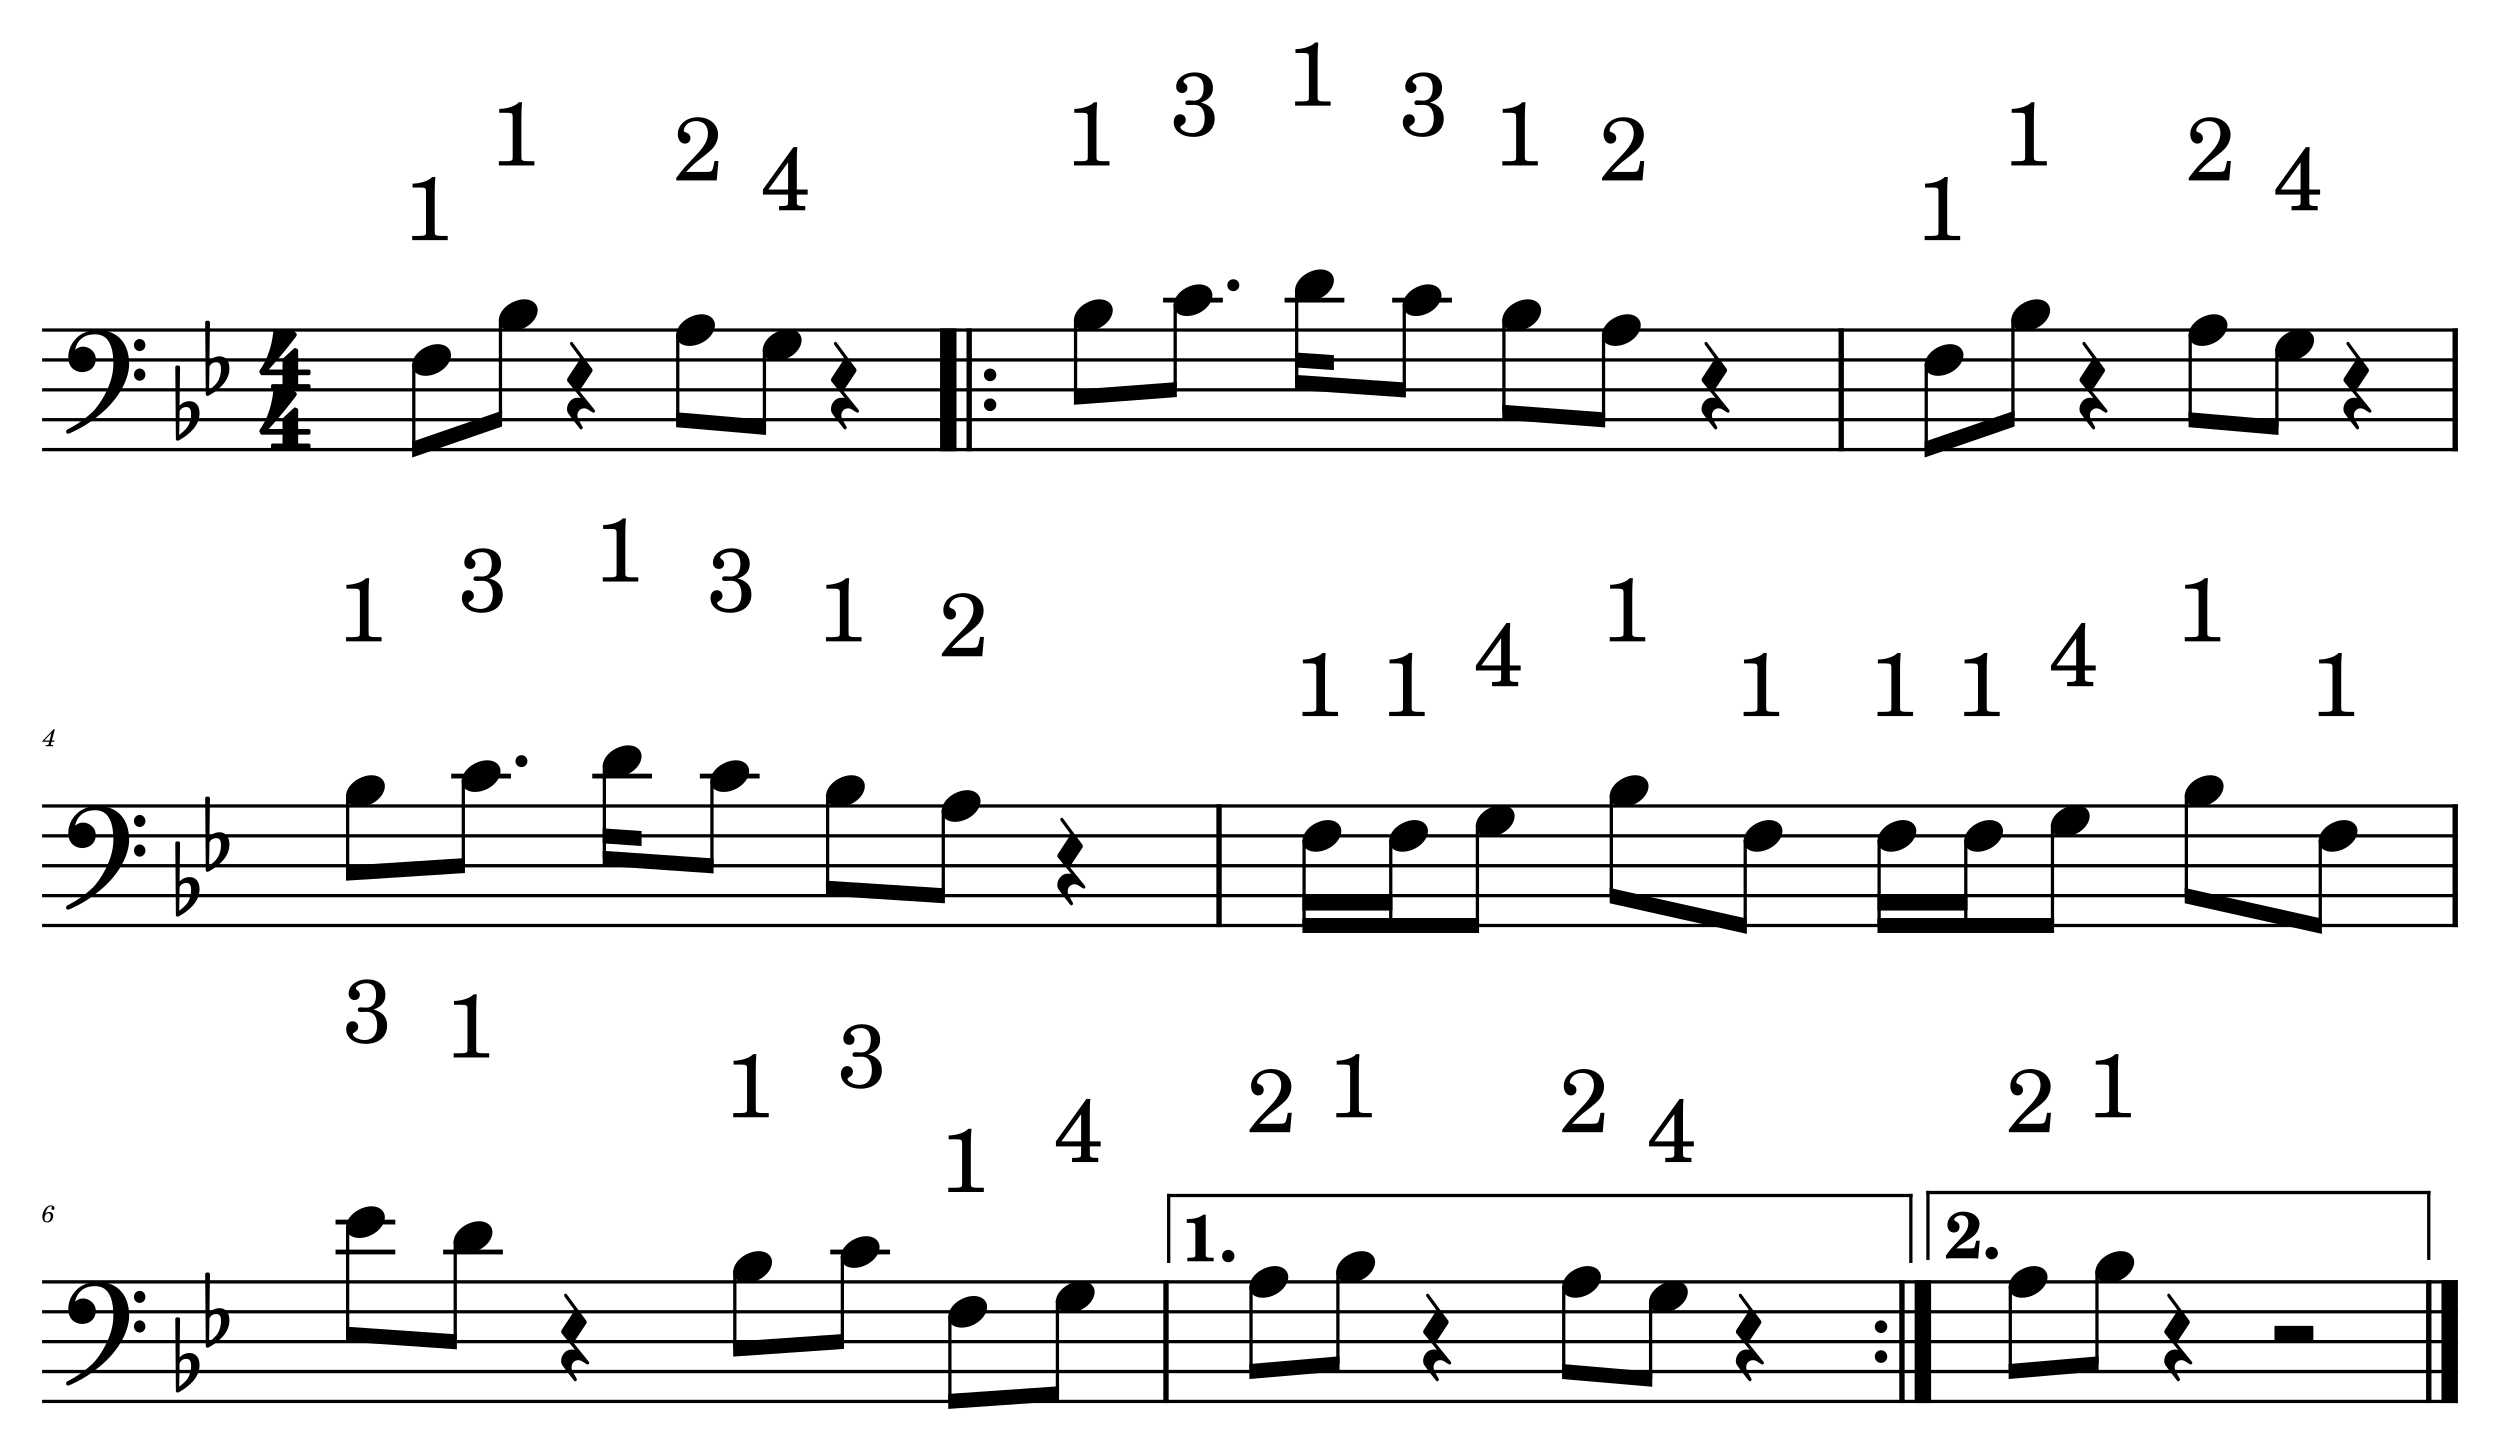<?xml version="1.0" encoding="UTF-8" standalone="no"?>
<svg width="4208.47px" height="2409.45px" viewBox="0 0 4208.47 2409.45"
 xmlns="http://www.w3.org/2000/svg" xmlns:xlink="http://www.w3.org/1999/xlink" version="1.2" baseProfile="tiny">
<title>BONE</title>
<desc>Generated by MuseScore 3.6.2</desc>
<polyline class="StaffLines" fill="none" stroke="#000000" stroke-width="5.53" stroke-linejoin="bevel" points="70.866,555.594 4137.61,555.594"/>
<polyline class="StaffLines" fill="none" stroke="#000000" stroke-width="5.53" stroke-linejoin="bevel" points="70.866,605.909 4137.61,605.909"/>
<polyline class="StaffLines" fill="none" stroke="#000000" stroke-width="5.53" stroke-linejoin="bevel" points="70.866,656.224 4137.61,656.224"/>
<polyline class="StaffLines" fill="none" stroke="#000000" stroke-width="5.53" stroke-linejoin="bevel" points="70.866,706.539 4137.61,706.539"/>
<polyline class="StaffLines" fill="none" stroke="#000000" stroke-width="5.53" stroke-linejoin="bevel" points="70.866,756.854 4137.61,756.854"/>
<polyline class="StaffLines" fill="none" stroke="#000000" stroke-width="5.53" stroke-linejoin="bevel" points="70.866,1356.73 4137.61,1356.73"/>
<polyline class="StaffLines" fill="none" stroke="#000000" stroke-width="5.53" stroke-linejoin="bevel" points="70.866,1407.05 4137.61,1407.05"/>
<polyline class="StaffLines" fill="none" stroke="#000000" stroke-width="5.53" stroke-linejoin="bevel" points="70.866,1457.36 4137.61,1457.36"/>
<polyline class="StaffLines" fill="none" stroke="#000000" stroke-width="5.53" stroke-linejoin="bevel" points="70.866,1507.68 4137.61,1507.68"/>
<polyline class="StaffLines" fill="none" stroke="#000000" stroke-width="5.53" stroke-linejoin="bevel" points="70.866,1557.99 4137.61,1557.99"/>
<polyline class="StaffLines" fill="none" stroke="#000000" stroke-width="5.53" stroke-linejoin="bevel" points="70.866,2157.87 4137.61,2157.87"/>
<polyline class="StaffLines" fill="none" stroke="#000000" stroke-width="5.53" stroke-linejoin="bevel" points="70.866,2208.19 4137.61,2208.19"/>
<polyline class="StaffLines" fill="none" stroke="#000000" stroke-width="5.53" stroke-linejoin="bevel" points="70.866,2258.5 4137.61,2258.5"/>
<polyline class="StaffLines" fill="none" stroke="#000000" stroke-width="5.53" stroke-linejoin="bevel" points="70.866,2308.82 4137.61,2308.82"/>
<polyline class="StaffLines" fill="none" stroke="#000000" stroke-width="5.53" stroke-linejoin="bevel" points="70.866,2359.13 4137.61,2359.13"/>
<path class="MeasureNumber" d="M92.35,1227.79 L90.178,1227.79 L71.553,1247.07 L71.553,1248.74 L82.819,1248.74 L82.178,1251.18 C81.663,1253.18 81.632,1253.31 81.257,1253.67 C80.866,1254.06 80.022,1254.23 77.897,1254.23 L77.178,1254.23 L76.944,1256.1 L89.382,1256.1 L89.585,1254.23 L88.866,1254.23 C86.225,1254.23 85.663,1254.03 85.663,1253.15 C85.663,1252.82 85.741,1252.43 86.069,1251.18 L86.741,1248.74 L91.303,1248.74 L91.897,1246.59 L87.303,1246.59 L92.35,1227.79 M83.428,1246.59 L74.46,1246.59 L86.819,1233.87 L83.428,1246.59 "/>
<path class="MeasureNumber" d="M76.178,2043.85 C76.866,2040.32 77.663,2038.13 79.178,2035.45 C80.991,2032.29 83.147,2030.68 85.538,2030.68 C86.788,2030.68 87.538,2031.16 87.538,2031.93 C87.538,2032.21 87.46,2032.37 87.178,2032.88 C86.819,2033.57 86.663,2034.04 86.663,2034.65 C86.663,2035.93 87.616,2036.81 88.975,2036.81 C90.616,2036.81 91.741,2035.6 91.741,2033.81 C91.741,2031.09 89.178,2029.09 85.616,2029.09 C81.866,2029.09 78.507,2031.09 75.788,2034.93 C72.991,2038.88 71.303,2043.96 71.303,2048.4 C71.303,2054.29 74.225,2057.84 79.1,2057.84 C82.1,2057.84 84.788,2056.65 86.71,2054.52 C88.46,2052.52 89.538,2049.65 89.538,2047.01 C89.538,2042.93 86.788,2040.09 82.788,2040.09 C79.991,2040.09 77.819,2041.29 76.178,2043.85 M81.507,2042.4 C83.991,2042.4 85.35,2044.12 85.35,2047.24 C85.35,2052.32 82.663,2056.2 79.1,2056.2 C76.538,2056.2 75.022,2054.32 75.022,2051.12 C75.022,2046.12 77.788,2042.4 81.507,2042.4"/>
<polyline class="BarLine" fill="none" stroke="#000000" stroke-width="27.67" stroke-linejoin="bevel" points="1596.32,552.827 1596.32,759.621"/>
<polyline class="BarLine" fill="none" stroke="#000000" stroke-width="9.06" stroke-linejoin="bevel" points="1631.54,552.827 1631.54,759.621"/>
<path class="BarLine" transform="matrix(2.013,0,0,2.013,1656.29,631.066)" d="M10.406,0 C10.406,-2.906 8.094,-5.297 5.203,-5.297 C2.297,-5.297 0,-2.906 0,0 C0,2.906 2.297,5.297 5.203,5.297 C8.094,5.297 10.406,2.906 10.406,0"/>
<path class="BarLine" transform="matrix(2.013,0,0,2.013,1656.29,681.381)" d="M10.406,0 C10.406,-2.906 8.094,-5.297 5.203,-5.297 C2.297,-5.297 0,-2.906 0,0 C0,2.906 2.297,5.297 5.203,5.297 C8.094,5.297 10.406,2.906 10.406,0"/>
<polyline class="BarLine" fill="none" stroke="#000000" stroke-width="9.06" stroke-linejoin="bevel" points="3099.48,552.827 3099.48,759.621"/>
<polyline class="BarLine" fill="none" stroke="#000000" stroke-width="9.06" stroke-linejoin="bevel" points="4133.08,552.827 4133.08,759.621"/>
<polyline class="BarLine" fill="none" stroke="#000000" stroke-width="9.06" stroke-linejoin="bevel" points="2052.12,1353.97 2052.12,1560.76"/>
<polyline class="BarLine" fill="none" stroke="#000000" stroke-width="9.06" stroke-linejoin="bevel" points="4133.08,1353.97 4133.08,1560.76"/>
<polyline class="BarLine" fill="none" stroke="#000000" stroke-width="9.06" stroke-linejoin="bevel" points="1962.82,2155.11 1962.82,2361.9"/>
<path class="BarLine" transform="matrix(2.013,0,0,2.013,3156.02,2233.35)" d="M10.406,0 C10.406,-2.906 8.094,-5.297 5.203,-5.297 C2.297,-5.297 0,-2.906 0,0 C0,2.906 2.297,5.297 5.203,5.297 C8.094,5.297 10.406,2.906 10.406,0"/>
<path class="BarLine" transform="matrix(2.013,0,0,2.013,3156.02,2283.66)" d="M10.406,0 C10.406,-2.906 8.094,-5.297 5.203,-5.297 C2.297,-5.297 0,-2.906 0,0 C0,2.906 2.297,5.297 5.203,5.297 C8.094,5.297 10.406,2.906 10.406,0"/>
<polyline class="BarLine" fill="none" stroke="#000000" stroke-width="9.06" stroke-linejoin="bevel" points="3201.71,2155.11 3201.71,2361.9"/>
<polyline class="BarLine" fill="none" stroke="#000000" stroke-width="27.67" stroke-linejoin="bevel" points="3236.93,2155.11 3236.93,2361.9"/>
<polyline class="BarLine" fill="none" stroke="#000000" stroke-width="9.06" stroke-linejoin="bevel" points="4088.55,2155.11 4088.55,2361.9"/>
<polyline class="BarLine" fill="none" stroke="#000000" stroke-width="27.67" stroke-linejoin="bevel" points="4123.77,2155.11 4123.77,2361.9"/>
<polyline class="LedgerLine" fill="none" stroke="#000000" stroke-width="8.05" stroke-linejoin="bevel" points="1957.92,505.279 2058.54,505.279"/>
<polyline class="LedgerLine" fill="none" stroke="#000000" stroke-width="8.05" stroke-linejoin="bevel" points="2162.44,505.279 2263.05,505.279"/>
<polyline class="LedgerLine" fill="none" stroke="#000000" stroke-width="8.05" stroke-linejoin="bevel" points="2343.56,505.279 2444.17,505.279"/>
<polyline class="LedgerLine" fill="none" stroke="#000000" stroke-width="8.05" stroke-linejoin="bevel" points="759.563,1306.42 860.178,1306.42"/>
<polyline class="LedgerLine" fill="none" stroke="#000000" stroke-width="8.05" stroke-linejoin="bevel" points="996.991,1306.42 1097.61,1306.42"/>
<polyline class="LedgerLine" fill="none" stroke="#000000" stroke-width="8.05" stroke-linejoin="bevel" points="1178.11,1306.42 1278.72,1306.42"/>
<polyline class="LedgerLine" fill="none" stroke="#000000" stroke-width="8.05" stroke-linejoin="bevel" points="564.849,2107.56 665.463,2107.56"/>
<polyline class="LedgerLine" fill="none" stroke="#000000" stroke-width="8.05" stroke-linejoin="bevel" points="564.849,2057.24 665.463,2057.24"/>
<polyline class="LedgerLine" fill="none" stroke="#000000" stroke-width="8.05" stroke-linejoin="bevel" points="745.967,2107.56 846.581,2107.56"/>
<polyline class="LedgerLine" fill="none" stroke="#000000" stroke-width="8.05" stroke-linejoin="bevel" points="1397.63,2107.56 1498.24,2107.56"/>
<polyline class="Stem" fill="none" stroke="#000000" stroke-width="5.53" stroke-linejoin="bevel" points="696.564,612.671 696.564,756.854"/>
<polyline class="Stem" fill="none" stroke="#000000" stroke-width="5.53" stroke-linejoin="bevel" points="842.462,537.199 842.462,706.539"/>
<polyline class="Stem" fill="none" stroke="#000000" stroke-width="5.53" stroke-linejoin="bevel" points="1140.91,562.356 1140.91,706.539"/>
<polyline class="Stem" fill="none" stroke="#000000" stroke-width="5.53" stroke-linejoin="bevel" points="1286.81,587.514 1286.81,719.118"/>
<polyline class="Stem" fill="none" stroke="#000000" stroke-width="5.53" stroke-linejoin="bevel" points="1810.58,537.199 1810.58,668.803"/>
<polyline class="Stem" fill="none" stroke="#000000" stroke-width="5.53" stroke-linejoin="bevel" points="1978.3,512.041 1978.3,656.224"/>
<polyline class="Stem" fill="none" stroke="#000000" stroke-width="5.53" stroke-linejoin="bevel" points="2182.82,486.884 2182.82,643.645"/>
<polyline class="Stem" fill="none" stroke="#000000" stroke-width="5.53" stroke-linejoin="bevel" points="2363.93,512.041 2363.93,656.224"/>
<polyline class="Stem" fill="none" stroke="#000000" stroke-width="5.53" stroke-linejoin="bevel" points="2531.66,537.199 2531.66,693.96"/>
<polyline class="Stem" fill="none" stroke="#000000" stroke-width="5.53" stroke-linejoin="bevel" points="2699.38,562.356 2699.38,706.539"/>
<polyline class="Stem" fill="none" stroke="#000000" stroke-width="5.53" stroke-linejoin="bevel" points="3242.63,612.671 3242.63,756.854"/>
<polyline class="Stem" fill="none" stroke="#000000" stroke-width="5.53" stroke-linejoin="bevel" points="3388.53,537.199 3388.53,706.539"/>
<polyline class="Stem" fill="none" stroke="#000000" stroke-width="5.53" stroke-linejoin="bevel" points="3686.97,562.356 3686.97,706.539"/>
<polyline class="Stem" fill="none" stroke="#000000" stroke-width="5.53" stroke-linejoin="bevel" points="3832.87,587.514 3832.87,719.118"/>
<polyline class="Stem" fill="none" stroke="#000000" stroke-width="5.53" stroke-linejoin="bevel" points="585.226,1338.34 585.226,1469.94"/>
<polyline class="Stem" fill="none" stroke="#000000" stroke-width="5.53" stroke-linejoin="bevel" points="779.941,1313.18 779.941,1457.36"/>
<polyline class="Stem" fill="none" stroke="#000000" stroke-width="5.53" stroke-linejoin="bevel" points="1017.37,1288.02 1017.37,1444.78"/>
<polyline class="Stem" fill="none" stroke="#000000" stroke-width="5.53" stroke-linejoin="bevel" points="1198.49,1313.18 1198.49,1457.36"/>
<polyline class="Stem" fill="none" stroke="#000000" stroke-width="5.53" stroke-linejoin="bevel" points="1393.2,1338.34 1393.2,1495.1"/>
<polyline class="Stem" fill="none" stroke="#000000" stroke-width="5.53" stroke-linejoin="bevel" points="1587.92,1363.5 1587.92,1507.68"/>
<polyline class="Stem" fill="none" stroke="#000000" stroke-width="5.53" stroke-linejoin="bevel" points="2195.27,1413.81 2195.27,1557.99"/>
<polyline class="Stem" fill="none" stroke="#000000" stroke-width="5.53" stroke-linejoin="bevel" points="2341.17,1413.81 2341.17,1557.99"/>
<polyline class="Stem" fill="none" stroke="#000000" stroke-width="5.53" stroke-linejoin="bevel" points="2487.07,1388.65 2487.07,1557.99"/>
<polyline class="Stem" fill="none" stroke="#000000" stroke-width="5.53" stroke-linejoin="bevel" points="2712.47,1338.34 2712.47,1507.68"/>
<polyline class="Stem" fill="none" stroke="#000000" stroke-width="5.53" stroke-linejoin="bevel" points="2937.88,1413.81 2937.88,1557.99"/>
<polyline class="Stem" fill="none" stroke="#000000" stroke-width="5.53" stroke-linejoin="bevel" points="3163.29,1413.81 3163.29,1557.99"/>
<polyline class="Stem" fill="none" stroke="#000000" stroke-width="5.53" stroke-linejoin="bevel" points="3309.19,1413.81 3309.19,1557.99"/>
<polyline class="Stem" fill="none" stroke="#000000" stroke-width="5.53" stroke-linejoin="bevel" points="3455.09,1388.65 3455.09,1557.99"/>
<polyline class="Stem" fill="none" stroke="#000000" stroke-width="5.53" stroke-linejoin="bevel" points="3680.5,1338.34 3680.5,1507.68"/>
<polyline class="Stem" fill="none" stroke="#000000" stroke-width="5.53" stroke-linejoin="bevel" points="3905.91,1413.81 3905.91,1557.99"/>
<polyline class="Stem" fill="none" stroke="#000000" stroke-width="5.53" stroke-linejoin="bevel" points="585.226,2064.01 585.226,2245.92"/>
<polyline class="Stem" fill="none" stroke="#000000" stroke-width="5.53" stroke-linejoin="bevel" points="766.345,2089.16 766.345,2258.5"/>
<polyline class="Stem" fill="none" stroke="#000000" stroke-width="5.53" stroke-linejoin="bevel" points="1236.99,2139.48 1236.99,2271.08"/>
<polyline class="Stem" fill="none" stroke="#000000" stroke-width="5.53" stroke-linejoin="bevel" points="1418.01,2114.32 1418.01,2258.5"/>
<polyline class="Stem" fill="none" stroke="#000000" stroke-width="5.53" stroke-linejoin="bevel" points="1599.02,2214.95 1599.02,2359.13"/>
<polyline class="Stem" fill="none" stroke="#000000" stroke-width="5.53" stroke-linejoin="bevel" points="1780.04,2189.79 1780.04,2346.55"/>
<polyline class="Stem" fill="none" stroke="#000000" stroke-width="5.53" stroke-linejoin="bevel" points="2105.96,2164.64 2105.96,2308.82"/>
<polyline class="Stem" fill="none" stroke="#000000" stroke-width="5.53" stroke-linejoin="bevel" points="2252.19,2139.48 2252.19,2296.24"/>
<polyline class="Stem" fill="none" stroke="#000000" stroke-width="5.53" stroke-linejoin="bevel" points="2632.38,2164.64 2632.38,2308.82"/>
<polyline class="Stem" fill="none" stroke="#000000" stroke-width="5.53" stroke-linejoin="bevel" points="2778.6,2189.79 2778.6,2321.4"/>
<polyline class="Stem" fill="none" stroke="#000000" stroke-width="5.53" stroke-linejoin="bevel" points="3384.12,2164.64 3384.12,2308.82"/>
<polyline class="Stem" fill="none" stroke="#000000" stroke-width="5.53" stroke-linejoin="bevel" points="3530.01,2139.48 3530.01,2296.24"/>
<path class="Note" transform="matrix(2.013,0,0,2.013,693.797,605.909)" d="M31.5,-8.094 C29.703,-11.406 25.906,-13.203 21.297,-13.203 C17.906,-13.203 14.203,-12.203 10.594,-10.297 C4,-6.797 0,-0.906 0,4.203 C0,5.594 0.297,7 1,8.297 C2.797,11.594 6.594,13.297 11.203,13.297 C14.594,13.297 18.297,12.406 21.906,10.5 C28.5,7 32.5,1.094 32.5,-4 C32.5,-5.406 32.203,-6.797 31.5,-8.094"/>
<path class="Note" transform="matrix(2.013,0,0,2.013,839.694,530.437)" d="M31.5,-8.094 C29.703,-11.406 25.906,-13.203 21.297,-13.203 C17.906,-13.203 14.203,-12.203 10.594,-10.297 C4,-6.797 0,-0.906 0,4.203 C0,5.594 0.297,7 1,8.297 C2.797,11.594 6.594,13.297 11.203,13.297 C14.594,13.297 18.297,12.406 21.906,10.5 C28.5,7 32.5,1.094 32.5,-4 C32.5,-5.406 32.203,-6.797 31.5,-8.094"/>
<path class="Note" transform="matrix(2.013,0,0,2.013,1138.14,555.594)" d="M31.5,-8.094 C29.703,-11.406 25.906,-13.203 21.297,-13.203 C17.906,-13.203 14.203,-12.203 10.594,-10.297 C4,-6.797 0,-0.906 0,4.203 C0,5.594 0.297,7 1,8.297 C2.797,11.594 6.594,13.297 11.203,13.297 C14.594,13.297 18.297,12.406 21.906,10.5 C28.5,7 32.5,1.094 32.5,-4 C32.5,-5.406 32.203,-6.797 31.5,-8.094"/>
<path class="Note" transform="matrix(2.013,0,0,2.013,1284.04,580.751)" d="M31.5,-8.094 C29.703,-11.406 25.906,-13.203 21.297,-13.203 C17.906,-13.203 14.203,-12.203 10.594,-10.297 C4,-6.797 0,-0.906 0,4.203 C0,5.594 0.297,7 1,8.297 C2.797,11.594 6.594,13.297 11.203,13.297 C14.594,13.297 18.297,12.406 21.906,10.5 C28.5,7 32.5,1.094 32.5,-4 C32.5,-5.406 32.203,-6.797 31.5,-8.094"/>
<path class="Note" transform="matrix(2.013,0,0,2.013,1807.81,530.437)" d="M31.5,-8.094 C29.703,-11.406 25.906,-13.203 21.297,-13.203 C17.906,-13.203 14.203,-12.203 10.594,-10.297 C4,-6.797 0,-0.906 0,4.203 C0,5.594 0.297,7 1,8.297 C2.797,11.594 6.594,13.297 11.203,13.297 C14.594,13.297 18.297,12.406 21.906,10.5 C28.5,7 32.5,1.094 32.5,-4 C32.5,-5.406 32.203,-6.797 31.5,-8.094"/>
<path class="Note" transform="matrix(2.013,0,0,2.013,1975.53,505.279)" d="M31.5,-8.094 C29.703,-11.406 25.906,-13.203 21.297,-13.203 C17.906,-13.203 14.203,-12.203 10.594,-10.297 C4,-6.797 0,-0.906 0,4.203 C0,5.594 0.297,7 1,8.297 C2.797,11.594 6.594,13.297 11.203,13.297 C14.594,13.297 18.297,12.406 21.906,10.5 C28.5,7 32.5,1.094 32.5,-4 C32.5,-5.406 32.203,-6.797 31.5,-8.094"/>
<path class="Note" transform="matrix(2.013,0,0,2.013,2180.05,480.122)" d="M31.5,-8.094 C29.703,-11.406 25.906,-13.203 21.297,-13.203 C17.906,-13.203 14.203,-12.203 10.594,-10.297 C4,-6.797 0,-0.906 0,4.203 C0,5.594 0.297,7 1,8.297 C2.797,11.594 6.594,13.297 11.203,13.297 C14.594,13.297 18.297,12.406 21.906,10.5 C28.5,7 32.5,1.094 32.5,-4 C32.5,-5.406 32.203,-6.797 31.5,-8.094"/>
<path class="Note" transform="matrix(2.013,0,0,2.013,2361.17,505.279)" d="M31.5,-8.094 C29.703,-11.406 25.906,-13.203 21.297,-13.203 C17.906,-13.203 14.203,-12.203 10.594,-10.297 C4,-6.797 0,-0.906 0,4.203 C0,5.594 0.297,7 1,8.297 C2.797,11.594 6.594,13.297 11.203,13.297 C14.594,13.297 18.297,12.406 21.906,10.5 C28.5,7 32.5,1.094 32.5,-4 C32.5,-5.406 32.203,-6.797 31.5,-8.094"/>
<path class="Note" transform="matrix(2.013,0,0,2.013,2528.89,530.437)" d="M31.5,-8.094 C29.703,-11.406 25.906,-13.203 21.297,-13.203 C17.906,-13.203 14.203,-12.203 10.594,-10.297 C4,-6.797 0,-0.906 0,4.203 C0,5.594 0.297,7 1,8.297 C2.797,11.594 6.594,13.297 11.203,13.297 C14.594,13.297 18.297,12.406 21.906,10.5 C28.5,7 32.5,1.094 32.5,-4 C32.5,-5.406 32.203,-6.797 31.5,-8.094"/>
<path class="Note" transform="matrix(2.013,0,0,2.013,2696.61,555.594)" d="M31.5,-8.094 C29.703,-11.406 25.906,-13.203 21.297,-13.203 C17.906,-13.203 14.203,-12.203 10.594,-10.297 C4,-6.797 0,-0.906 0,4.203 C0,5.594 0.297,7 1,8.297 C2.797,11.594 6.594,13.297 11.203,13.297 C14.594,13.297 18.297,12.406 21.906,10.5 C28.5,7 32.5,1.094 32.5,-4 C32.5,-5.406 32.203,-6.797 31.5,-8.094"/>
<path class="Note" transform="matrix(2.013,0,0,2.013,3239.86,605.909)" d="M31.5,-8.094 C29.703,-11.406 25.906,-13.203 21.297,-13.203 C17.906,-13.203 14.203,-12.203 10.594,-10.297 C4,-6.797 0,-0.906 0,4.203 C0,5.594 0.297,7 1,8.297 C2.797,11.594 6.594,13.297 11.203,13.297 C14.594,13.297 18.297,12.406 21.906,10.5 C28.5,7 32.5,1.094 32.5,-4 C32.5,-5.406 32.203,-6.797 31.5,-8.094"/>
<path class="Note" transform="matrix(2.013,0,0,2.013,3385.76,530.437)" d="M31.5,-8.094 C29.703,-11.406 25.906,-13.203 21.297,-13.203 C17.906,-13.203 14.203,-12.203 10.594,-10.297 C4,-6.797 0,-0.906 0,4.203 C0,5.594 0.297,7 1,8.297 C2.797,11.594 6.594,13.297 11.203,13.297 C14.594,13.297 18.297,12.406 21.906,10.5 C28.5,7 32.5,1.094 32.5,-4 C32.5,-5.406 32.203,-6.797 31.5,-8.094"/>
<path class="Note" transform="matrix(2.013,0,0,2.013,3684.21,555.594)" d="M31.5,-8.094 C29.703,-11.406 25.906,-13.203 21.297,-13.203 C17.906,-13.203 14.203,-12.203 10.594,-10.297 C4,-6.797 0,-0.906 0,4.203 C0,5.594 0.297,7 1,8.297 C2.797,11.594 6.594,13.297 11.203,13.297 C14.594,13.297 18.297,12.406 21.906,10.5 C28.5,7 32.5,1.094 32.5,-4 C32.5,-5.406 32.203,-6.797 31.5,-8.094"/>
<path class="Note" transform="matrix(2.013,0,0,2.013,3830.1,580.751)" d="M31.5,-8.094 C29.703,-11.406 25.906,-13.203 21.297,-13.203 C17.906,-13.203 14.203,-12.203 10.594,-10.297 C4,-6.797 0,-0.906 0,4.203 C0,5.594 0.297,7 1,8.297 C2.797,11.594 6.594,13.297 11.203,13.297 C14.594,13.297 18.297,12.406 21.906,10.5 C28.5,7 32.5,1.094 32.5,-4 C32.5,-5.406 32.203,-6.797 31.5,-8.094"/>
<path class="Note" transform="matrix(2.013,0,0,2.013,582.459,1331.58)" d="M31.5,-8.094 C29.703,-11.406 25.906,-13.203 21.297,-13.203 C17.906,-13.203 14.203,-12.203 10.594,-10.297 C4,-6.797 0,-0.906 0,4.203 C0,5.594 0.297,7 1,8.297 C2.797,11.594 6.594,13.297 11.203,13.297 C14.594,13.297 18.297,12.406 21.906,10.5 C28.5,7 32.5,1.094 32.5,-4 C32.5,-5.406 32.203,-6.797 31.5,-8.094"/>
<path class="Note" transform="matrix(2.013,0,0,2.013,777.174,1306.42)" d="M31.5,-8.094 C29.703,-11.406 25.906,-13.203 21.297,-13.203 C17.906,-13.203 14.203,-12.203 10.594,-10.297 C4,-6.797 0,-0.906 0,4.203 C0,5.594 0.297,7 1,8.297 C2.797,11.594 6.594,13.297 11.203,13.297 C14.594,13.297 18.297,12.406 21.906,10.5 C28.5,7 32.5,1.094 32.5,-4 C32.5,-5.406 32.203,-6.797 31.5,-8.094"/>
<path class="Note" transform="matrix(2.013,0,0,2.013,1014.6,1281.26)" d="M31.5,-8.094 C29.703,-11.406 25.906,-13.203 21.297,-13.203 C17.906,-13.203 14.203,-12.203 10.594,-10.297 C4,-6.797 0,-0.906 0,4.203 C0,5.594 0.297,7 1,8.297 C2.797,11.594 6.594,13.297 11.203,13.297 C14.594,13.297 18.297,12.406 21.906,10.5 C28.5,7 32.5,1.094 32.5,-4 C32.5,-5.406 32.203,-6.797 31.5,-8.094"/>
<path class="Note" transform="matrix(2.013,0,0,2.013,1195.72,1306.42)" d="M31.5,-8.094 C29.703,-11.406 25.906,-13.203 21.297,-13.203 C17.906,-13.203 14.203,-12.203 10.594,-10.297 C4,-6.797 0,-0.906 0,4.203 C0,5.594 0.297,7 1,8.297 C2.797,11.594 6.594,13.297 11.203,13.297 C14.594,13.297 18.297,12.406 21.906,10.5 C28.5,7 32.5,1.094 32.5,-4 C32.5,-5.406 32.203,-6.797 31.5,-8.094"/>
<path class="Note" transform="matrix(2.013,0,0,2.013,1390.43,1331.58)" d="M31.5,-8.094 C29.703,-11.406 25.906,-13.203 21.297,-13.203 C17.906,-13.203 14.203,-12.203 10.594,-10.297 C4,-6.797 0,-0.906 0,4.203 C0,5.594 0.297,7 1,8.297 C2.797,11.594 6.594,13.297 11.203,13.297 C14.594,13.297 18.297,12.406 21.906,10.5 C28.5,7 32.5,1.094 32.5,-4 C32.5,-5.406 32.203,-6.797 31.5,-8.094"/>
<path class="Note" transform="matrix(2.013,0,0,2.013,1585.15,1356.73)" d="M31.5,-8.094 C29.703,-11.406 25.906,-13.203 21.297,-13.203 C17.906,-13.203 14.203,-12.203 10.594,-10.297 C4,-6.797 0,-0.906 0,4.203 C0,5.594 0.297,7 1,8.297 C2.797,11.594 6.594,13.297 11.203,13.297 C14.594,13.297 18.297,12.406 21.906,10.5 C28.5,7 32.5,1.094 32.5,-4 C32.5,-5.406 32.203,-6.797 31.5,-8.094"/>
<path class="Note" transform="matrix(2.013,0,0,2.013,2192.5,1407.05)" d="M31.5,-8.094 C29.703,-11.406 25.906,-13.203 21.297,-13.203 C17.906,-13.203 14.203,-12.203 10.594,-10.297 C4,-6.797 0,-0.906 0,4.203 C0,5.594 0.297,7 1,8.297 C2.797,11.594 6.594,13.297 11.203,13.297 C14.594,13.297 18.297,12.406 21.906,10.5 C28.5,7 32.5,1.094 32.5,-4 C32.5,-5.406 32.203,-6.797 31.5,-8.094"/>
<path class="Note" transform="matrix(2.013,0,0,2.013,2338.4,1407.05)" d="M31.5,-8.094 C29.703,-11.406 25.906,-13.203 21.297,-13.203 C17.906,-13.203 14.203,-12.203 10.594,-10.297 C4,-6.797 0,-0.906 0,4.203 C0,5.594 0.297,7 1,8.297 C2.797,11.594 6.594,13.297 11.203,13.297 C14.594,13.297 18.297,12.406 21.906,10.5 C28.5,7 32.5,1.094 32.5,-4 C32.5,-5.406 32.203,-6.797 31.5,-8.094"/>
<path class="Note" transform="matrix(2.013,0,0,2.013,2484.3,1381.89)" d="M31.5,-8.094 C29.703,-11.406 25.906,-13.203 21.297,-13.203 C17.906,-13.203 14.203,-12.203 10.594,-10.297 C4,-6.797 0,-0.906 0,4.203 C0,5.594 0.297,7 1,8.297 C2.797,11.594 6.594,13.297 11.203,13.297 C14.594,13.297 18.297,12.406 21.906,10.5 C28.5,7 32.5,1.094 32.5,-4 C32.5,-5.406 32.203,-6.797 31.5,-8.094"/>
<path class="Note" transform="matrix(2.013,0,0,2.013,2709.71,1331.58)" d="M31.5,-8.094 C29.703,-11.406 25.906,-13.203 21.297,-13.203 C17.906,-13.203 14.203,-12.203 10.594,-10.297 C4,-6.797 0,-0.906 0,4.203 C0,5.594 0.297,7 1,8.297 C2.797,11.594 6.594,13.297 11.203,13.297 C14.594,13.297 18.297,12.406 21.906,10.5 C28.5,7 32.5,1.094 32.5,-4 C32.5,-5.406 32.203,-6.797 31.5,-8.094"/>
<path class="Note" transform="matrix(2.013,0,0,2.013,2935.12,1407.05)" d="M31.5,-8.094 C29.703,-11.406 25.906,-13.203 21.297,-13.203 C17.906,-13.203 14.203,-12.203 10.594,-10.297 C4,-6.797 0,-0.906 0,4.203 C0,5.594 0.297,7 1,8.297 C2.797,11.594 6.594,13.297 11.203,13.297 C14.594,13.297 18.297,12.406 21.906,10.5 C28.5,7 32.5,1.094 32.5,-4 C32.5,-5.406 32.203,-6.797 31.5,-8.094"/>
<path class="Note" transform="matrix(2.013,0,0,2.013,3160.53,1407.05)" d="M31.5,-8.094 C29.703,-11.406 25.906,-13.203 21.297,-13.203 C17.906,-13.203 14.203,-12.203 10.594,-10.297 C4,-6.797 0,-0.906 0,4.203 C0,5.594 0.297,7 1,8.297 C2.797,11.594 6.594,13.297 11.203,13.297 C14.594,13.297 18.297,12.406 21.906,10.5 C28.5,7 32.5,1.094 32.5,-4 C32.5,-5.406 32.203,-6.797 31.5,-8.094"/>
<path class="Note" transform="matrix(2.013,0,0,2.013,3306.42,1407.05)" d="M31.5,-8.094 C29.703,-11.406 25.906,-13.203 21.297,-13.203 C17.906,-13.203 14.203,-12.203 10.594,-10.297 C4,-6.797 0,-0.906 0,4.203 C0,5.594 0.297,7 1,8.297 C2.797,11.594 6.594,13.297 11.203,13.297 C14.594,13.297 18.297,12.406 21.906,10.5 C28.5,7 32.5,1.094 32.5,-4 C32.5,-5.406 32.203,-6.797 31.5,-8.094"/>
<path class="Note" transform="matrix(2.013,0,0,2.013,3452.32,1381.89)" d="M31.5,-8.094 C29.703,-11.406 25.906,-13.203 21.297,-13.203 C17.906,-13.203 14.203,-12.203 10.594,-10.297 C4,-6.797 0,-0.906 0,4.203 C0,5.594 0.297,7 1,8.297 C2.797,11.594 6.594,13.297 11.203,13.297 C14.594,13.297 18.297,12.406 21.906,10.5 C28.5,7 32.5,1.094 32.5,-4 C32.5,-5.406 32.203,-6.797 31.5,-8.094"/>
<path class="Note" transform="matrix(2.013,0,0,2.013,3677.73,1331.58)" d="M31.5,-8.094 C29.703,-11.406 25.906,-13.203 21.297,-13.203 C17.906,-13.203 14.203,-12.203 10.594,-10.297 C4,-6.797 0,-0.906 0,4.203 C0,5.594 0.297,7 1,8.297 C2.797,11.594 6.594,13.297 11.203,13.297 C14.594,13.297 18.297,12.406 21.906,10.5 C28.5,7 32.5,1.094 32.5,-4 C32.5,-5.406 32.203,-6.797 31.5,-8.094"/>
<path class="Note" transform="matrix(2.013,0,0,2.013,3903.14,1407.05)" d="M31.5,-8.094 C29.703,-11.406 25.906,-13.203 21.297,-13.203 C17.906,-13.203 14.203,-12.203 10.594,-10.297 C4,-6.797 0,-0.906 0,4.203 C0,5.594 0.297,7 1,8.297 C2.797,11.594 6.594,13.297 11.203,13.297 C14.594,13.297 18.297,12.406 21.906,10.5 C28.5,7 32.5,1.094 32.5,-4 C32.5,-5.406 32.203,-6.797 31.5,-8.094"/>
<path class="Note" transform="matrix(2.013,0,0,2.013,582.459,2057.24)" d="M31.5,-8.094 C29.703,-11.406 25.906,-13.203 21.297,-13.203 C17.906,-13.203 14.203,-12.203 10.594,-10.297 C4,-6.797 0,-0.906 0,4.203 C0,5.594 0.297,7 1,8.297 C2.797,11.594 6.594,13.297 11.203,13.297 C14.594,13.297 18.297,12.406 21.906,10.5 C28.5,7 32.5,1.094 32.5,-4 C32.5,-5.406 32.203,-6.797 31.5,-8.094"/>
<path class="Note" transform="matrix(2.013,0,0,2.013,763.577,2082.4)" d="M31.5,-8.094 C29.703,-11.406 25.906,-13.203 21.297,-13.203 C17.906,-13.203 14.203,-12.203 10.594,-10.297 C4,-6.797 0,-0.906 0,4.203 C0,5.594 0.297,7 1,8.297 C2.797,11.594 6.594,13.297 11.203,13.297 C14.594,13.297 18.297,12.406 21.906,10.5 C28.5,7 32.5,1.094 32.5,-4 C32.5,-5.406 32.203,-6.797 31.5,-8.094"/>
<path class="Note" transform="matrix(2.013,0,0,2.013,1234.22,2132.72)" d="M31.5,-8.094 C29.703,-11.406 25.906,-13.203 21.297,-13.203 C17.906,-13.203 14.203,-12.203 10.594,-10.297 C4,-6.797 0,-0.906 0,4.203 C0,5.594 0.297,7 1,8.297 C2.797,11.594 6.594,13.297 11.203,13.297 C14.594,13.297 18.297,12.406 21.906,10.5 C28.5,7 32.5,1.094 32.5,-4 C32.5,-5.406 32.203,-6.797 31.5,-8.094"/>
<path class="Note" transform="matrix(2.013,0,0,2.013,1415.24,2107.56)" d="M31.5,-8.094 C29.703,-11.406 25.906,-13.203 21.297,-13.203 C17.906,-13.203 14.203,-12.203 10.594,-10.297 C4,-6.797 0,-0.906 0,4.203 C0,5.594 0.297,7 1,8.297 C2.797,11.594 6.594,13.297 11.203,13.297 C14.594,13.297 18.297,12.406 21.906,10.5 C28.5,7 32.5,1.094 32.5,-4 C32.5,-5.406 32.203,-6.797 31.5,-8.094"/>
<path class="Note" transform="matrix(2.013,0,0,2.013,1596.25,2208.19)" d="M31.5,-8.094 C29.703,-11.406 25.906,-13.203 21.297,-13.203 C17.906,-13.203 14.203,-12.203 10.594,-10.297 C4,-6.797 0,-0.906 0,4.203 C0,5.594 0.297,7 1,8.297 C2.797,11.594 6.594,13.297 11.203,13.297 C14.594,13.297 18.297,12.406 21.906,10.5 C28.5,7 32.5,1.094 32.5,-4 C32.5,-5.406 32.203,-6.797 31.5,-8.094"/>
<path class="Note" transform="matrix(2.013,0,0,2.013,1777.27,2183.03)" d="M31.5,-8.094 C29.703,-11.406 25.906,-13.203 21.297,-13.203 C17.906,-13.203 14.203,-12.203 10.594,-10.297 C4,-6.797 0,-0.906 0,4.203 C0,5.594 0.297,7 1,8.297 C2.797,11.594 6.594,13.297 11.203,13.297 C14.594,13.297 18.297,12.406 21.906,10.5 C28.5,7 32.5,1.094 32.5,-4 C32.5,-5.406 32.203,-6.797 31.5,-8.094"/>
<path class="Note" transform="matrix(2.013,0,0,2.013,2103.2,2157.87)" d="M31.5,-8.094 C29.703,-11.406 25.906,-13.203 21.297,-13.203 C17.906,-13.203 14.203,-12.203 10.594,-10.297 C4,-6.797 0,-0.906 0,4.203 C0,5.594 0.297,7 1,8.297 C2.797,11.594 6.594,13.297 11.203,13.297 C14.594,13.297 18.297,12.406 21.906,10.5 C28.5,7 32.5,1.094 32.5,-4 C32.5,-5.406 32.203,-6.797 31.5,-8.094"/>
<path class="Note" transform="matrix(2.013,0,0,2.013,2249.42,2132.72)" d="M31.5,-8.094 C29.703,-11.406 25.906,-13.203 21.297,-13.203 C17.906,-13.203 14.203,-12.203 10.594,-10.297 C4,-6.797 0,-0.906 0,4.203 C0,5.594 0.297,7 1,8.297 C2.797,11.594 6.594,13.297 11.203,13.297 C14.594,13.297 18.297,12.406 21.906,10.5 C28.5,7 32.5,1.094 32.5,-4 C32.5,-5.406 32.203,-6.797 31.5,-8.094"/>
<path class="Note" transform="matrix(2.013,0,0,2.013,2629.61,2157.87)" d="M31.5,-8.094 C29.703,-11.406 25.906,-13.203 21.297,-13.203 C17.906,-13.203 14.203,-12.203 10.594,-10.297 C4,-6.797 0,-0.906 0,4.203 C0,5.594 0.297,7 1,8.297 C2.797,11.594 6.594,13.297 11.203,13.297 C14.594,13.297 18.297,12.406 21.906,10.5 C28.5,7 32.5,1.094 32.5,-4 C32.5,-5.406 32.203,-6.797 31.5,-8.094"/>
<path class="Note" transform="matrix(2.013,0,0,2.013,2775.83,2183.03)" d="M31.5,-8.094 C29.703,-11.406 25.906,-13.203 21.297,-13.203 C17.906,-13.203 14.203,-12.203 10.594,-10.297 C4,-6.797 0,-0.906 0,4.203 C0,5.594 0.297,7 1,8.297 C2.797,11.594 6.594,13.297 11.203,13.297 C14.594,13.297 18.297,12.406 21.906,10.5 C28.5,7 32.5,1.094 32.5,-4 C32.5,-5.406 32.203,-6.797 31.5,-8.094"/>
<path class="Note" transform="matrix(2.013,0,0,2.013,3381.35,2157.87)" d="M31.5,-8.094 C29.703,-11.406 25.906,-13.203 21.297,-13.203 C17.906,-13.203 14.203,-12.203 10.594,-10.297 C4,-6.797 0,-0.906 0,4.203 C0,5.594 0.297,7 1,8.297 C2.797,11.594 6.594,13.297 11.203,13.297 C14.594,13.297 18.297,12.406 21.906,10.5 C28.5,7 32.5,1.094 32.5,-4 C32.5,-5.406 32.203,-6.797 31.5,-8.094"/>
<path class="Note" transform="matrix(2.013,0,0,2.013,3527.25,2132.72)" d="M31.5,-8.094 C29.703,-11.406 25.906,-13.203 21.297,-13.203 C17.906,-13.203 14.203,-12.203 10.594,-10.297 C4,-6.797 0,-0.906 0,4.203 C0,5.594 0.297,7 1,8.297 C2.797,11.594 6.594,13.297 11.203,13.297 C14.594,13.297 18.297,12.406 21.906,10.5 C28.5,7 32.5,1.094 32.5,-4 C32.5,-5.406 32.203,-6.797 31.5,-8.094"/>
<path class="Clef" transform="matrix(2.013,0,0,2.013,111.118,605.909)" d="M25.406,-25.094 C17.797,-25.094 11.703,-20.703 11.594,-20.703 C5.797,-16.406 3.5,-11.297 2.594,-7.797 C2.094,-6 1.906,-4.203 1.906,-2.5 C1.906,-0.094 2.297,2.094 3.203,4 C4.406,6.703 6.703,8.594 9.703,9.594 C10.906,10 12.203,10.203 13.5,10.203 C15.703,10.203 18,9.594 19.906,8.5 C23,6.797 24.906,3.203 24.906,-0.703 C24.906,-4.203 23.094,-7.406 20.094,-9.297 C18,-10.703 16,-11.094 14.297,-11.094 C13.094,-11.094 12,-10.906 11.094,-10.594 C10.094,-10.203 8.406,-9.203 7.594,-8.5 C7.906,-10.406 9.094,-13.297 10.203,-14.906 C11.297,-16.5 13.5,-18.5 15.203,-19.406 C17.703,-20.797 20.906,-21.406 24.406,-21.406 C34.609,-21.406 39.609,-13.203 39.609,3.594 C39.609,12.906 36.109,21.797 33.109,27.703 C29.797,34.297 25.406,40.609 21.5,44.109 C11.094,53.609 1.297,58.109 1.203,58.109 C1.203,58.109 -0.297,59 0.094,60.5 C0.406,61.5 1.297,61.703 1.906,61.703 C2,61.703 2.297,61.609 2.406,61.609 C2.5,61.609 13.906,56.906 23,49.797 C28.109,46.109 32.703,42.109 36.703,37.797 C40.297,33.906 43.406,29.703 45.906,25.5 C50.297,18 52.797,10.203 52.797,3.5 C52.797,-4.797 50.609,-11.703 46.5,-16.594 C41.797,-22.203 34.703,-25.094 25.406,-25.094 M56.797,-12.406 C56.797,-9.594 59,-7.406 61.609,-7.406 C64.203,-7.406 66.406,-9.594 66.406,-12.406 C66.406,-15.203 64.203,-17.5 61.609,-17.5 C59,-17.5 56.797,-15.203 56.797,-12.406 M56.797,12.297 C56.797,15.094 59,17.406 61.609,17.406 C64.203,17.406 66.406,15.094 66.406,12.297 C66.406,9.5 64.203,7.203 61.609,7.203 C59,7.203 56.797,9.5 56.797,12.297"/>
<path class="Clef" transform="matrix(2.013,0,0,2.013,111.118,1407.05)" d="M25.406,-25.094 C17.797,-25.094 11.703,-20.703 11.594,-20.703 C5.797,-16.406 3.5,-11.297 2.594,-7.797 C2.094,-6 1.906,-4.203 1.906,-2.5 C1.906,-0.094 2.297,2.094 3.203,4 C4.406,6.703 6.703,8.594 9.703,9.594 C10.906,10 12.203,10.203 13.5,10.203 C15.703,10.203 18,9.594 19.906,8.5 C23,6.797 24.906,3.203 24.906,-0.703 C24.906,-4.203 23.094,-7.406 20.094,-9.297 C18,-10.703 16,-11.094 14.297,-11.094 C13.094,-11.094 12,-10.906 11.094,-10.594 C10.094,-10.203 8.406,-9.203 7.594,-8.5 C7.906,-10.406 9.094,-13.297 10.203,-14.906 C11.297,-16.5 13.5,-18.5 15.203,-19.406 C17.703,-20.797 20.906,-21.406 24.406,-21.406 C34.609,-21.406 39.609,-13.203 39.609,3.594 C39.609,12.906 36.109,21.797 33.109,27.703 C29.797,34.297 25.406,40.609 21.5,44.109 C11.094,53.609 1.297,58.109 1.203,58.109 C1.203,58.109 -0.297,59 0.094,60.5 C0.406,61.5 1.297,61.703 1.906,61.703 C2,61.703 2.297,61.609 2.406,61.609 C2.5,61.609 13.906,56.906 23,49.797 C28.109,46.109 32.703,42.109 36.703,37.797 C40.297,33.906 43.406,29.703 45.906,25.5 C50.297,18 52.797,10.203 52.797,3.5 C52.797,-4.797 50.609,-11.703 46.5,-16.594 C41.797,-22.203 34.703,-25.094 25.406,-25.094 M56.797,-12.406 C56.797,-9.594 59,-7.406 61.609,-7.406 C64.203,-7.406 66.406,-9.594 66.406,-12.406 C66.406,-15.203 64.203,-17.5 61.609,-17.5 C59,-17.5 56.797,-15.203 56.797,-12.406 M56.797,12.297 C56.797,15.094 59,17.406 61.609,17.406 C64.203,17.406 66.406,15.094 66.406,12.297 C66.406,9.5 64.203,7.203 61.609,7.203 C59,7.203 56.797,9.5 56.797,12.297"/>
<path class="Clef" transform="matrix(2.013,0,0,2.013,111.118,2208.19)" d="M25.406,-25.094 C17.797,-25.094 11.703,-20.703 11.594,-20.703 C5.797,-16.406 3.5,-11.297 2.594,-7.797 C2.094,-6 1.906,-4.203 1.906,-2.5 C1.906,-0.094 2.297,2.094 3.203,4 C4.406,6.703 6.703,8.594 9.703,9.594 C10.906,10 12.203,10.203 13.5,10.203 C15.703,10.203 18,9.594 19.906,8.5 C23,6.797 24.906,3.203 24.906,-0.703 C24.906,-4.203 23.094,-7.406 20.094,-9.297 C18,-10.703 16,-11.094 14.297,-11.094 C13.094,-11.094 12,-10.906 11.094,-10.594 C10.094,-10.203 8.406,-9.203 7.594,-8.5 C7.906,-10.406 9.094,-13.297 10.203,-14.906 C11.297,-16.5 13.5,-18.5 15.203,-19.406 C17.703,-20.797 20.906,-21.406 24.406,-21.406 C34.609,-21.406 39.609,-13.203 39.609,3.594 C39.609,12.906 36.109,21.797 33.109,27.703 C29.797,34.297 25.406,40.609 21.5,44.109 C11.094,53.609 1.297,58.109 1.203,58.109 C1.203,58.109 -0.297,59 0.094,60.5 C0.406,61.5 1.297,61.703 1.906,61.703 C2,61.703 2.297,61.609 2.406,61.609 C2.5,61.609 13.906,56.906 23,49.797 C28.109,46.109 32.703,42.109 36.703,37.797 C40.297,33.906 43.406,29.703 45.906,25.5 C50.297,18 52.797,10.203 52.797,3.5 C52.797,-4.797 50.609,-11.703 46.5,-16.594 C41.797,-22.203 34.703,-25.094 25.406,-25.094 M56.797,-12.406 C56.797,-9.594 59,-7.406 61.609,-7.406 C64.203,-7.406 66.406,-9.594 66.406,-12.406 C66.406,-15.203 64.203,-17.5 61.609,-17.5 C59,-17.5 56.797,-15.203 56.797,-12.406 M56.797,12.297 C56.797,15.094 59,17.406 61.609,17.406 C64.203,17.406 66.406,15.094 66.406,12.297 C66.406,9.5 64.203,7.203 61.609,7.203 C59,7.203 56.797,9.5 56.797,12.297"/>
<path class="KeySig" transform="matrix(2.013,0,0,2.013,345.381,631.066)" d="M20.094,-7.906 C19.5,-11.797 17.094,-15.5 12,-15.5 C7,-15.5 4.094,-12.406 3.594,-11.797 L4,-43.906 C4,-44.703 3.406,-45.297 2.594,-45.297 L1.406,-45.297 C0.594,-45.297 0,-44.703 0,-43.906 L0.5,16.203 C0.5,17 1.094,17.594 1.906,17.594 C2.094,17.594 2.5,17.5 2.703,17.406 C3.094,17.203 9.594,14 15,7.906 C18.797,3.594 20.297,-1.297 20.297,-5.406 C20.297,-6.297 20.203,-7.094 20.094,-7.906 M13.203,-4 C13.203,-2.5 12.797,2.094 10.297,5.906 C8.594,8.5 5.203,11.203 3.297,12.703 L3.594,-6.797 C3.797,-7.703 5.297,-10.594 9.297,-10.594 C12.906,-10.594 13.203,-7.203 13.203,-5.094 L13.203,-4 "/>
<path class="KeySig" transform="matrix(2.013,0,0,2.013,295.066,706.539)" d="M20.094,-7.906 C19.5,-11.797 17.094,-15.5 12,-15.5 C7,-15.5 4.094,-12.406 3.594,-11.797 L4,-43.906 C4,-44.703 3.406,-45.297 2.594,-45.297 L1.406,-45.297 C0.594,-45.297 0,-44.703 0,-43.906 L0.5,16.203 C0.5,17 1.094,17.594 1.906,17.594 C2.094,17.594 2.5,17.5 2.703,17.406 C3.094,17.203 9.594,14 15,7.906 C18.797,3.594 20.297,-1.297 20.297,-5.406 C20.297,-6.297 20.203,-7.094 20.094,-7.906 M13.203,-4 C13.203,-2.5 12.797,2.094 10.297,5.906 C8.594,8.5 5.203,11.203 3.297,12.703 L3.594,-6.797 C3.797,-7.703 5.297,-10.594 9.297,-10.594 C12.906,-10.594 13.203,-7.203 13.203,-5.094 L13.203,-4 "/>
<path class="KeySig" transform="matrix(2.013,0,0,2.013,345.381,1432.21)" d="M20.094,-7.906 C19.5,-11.797 17.094,-15.5 12,-15.5 C7,-15.5 4.094,-12.406 3.594,-11.797 L4,-43.906 C4,-44.703 3.406,-45.297 2.594,-45.297 L1.406,-45.297 C0.594,-45.297 0,-44.703 0,-43.906 L0.5,16.203 C0.5,17 1.094,17.594 1.906,17.594 C2.094,17.594 2.5,17.5 2.703,17.406 C3.094,17.203 9.594,14 15,7.906 C18.797,3.594 20.297,-1.297 20.297,-5.406 C20.297,-6.297 20.203,-7.094 20.094,-7.906 M13.203,-4 C13.203,-2.5 12.797,2.094 10.297,5.906 C8.594,8.5 5.203,11.203 3.297,12.703 L3.594,-6.797 C3.797,-7.703 5.297,-10.594 9.297,-10.594 C12.906,-10.594 13.203,-7.203 13.203,-5.094 L13.203,-4 "/>
<path class="KeySig" transform="matrix(2.013,0,0,2.013,295.066,1507.68)" d="M20.094,-7.906 C19.5,-11.797 17.094,-15.5 12,-15.5 C7,-15.5 4.094,-12.406 3.594,-11.797 L4,-43.906 C4,-44.703 3.406,-45.297 2.594,-45.297 L1.406,-45.297 C0.594,-45.297 0,-44.703 0,-43.906 L0.5,16.203 C0.5,17 1.094,17.594 1.906,17.594 C2.094,17.594 2.5,17.5 2.703,17.406 C3.094,17.203 9.594,14 15,7.906 C18.797,3.594 20.297,-1.297 20.297,-5.406 C20.297,-6.297 20.203,-7.094 20.094,-7.906 M13.203,-4 C13.203,-2.5 12.797,2.094 10.297,5.906 C8.594,8.5 5.203,11.203 3.297,12.703 L3.594,-6.797 C3.797,-7.703 5.297,-10.594 9.297,-10.594 C12.906,-10.594 13.203,-7.203 13.203,-5.094 L13.203,-4 "/>
<path class="KeySig" transform="matrix(2.013,0,0,2.013,345.381,2233.35)" d="M20.094,-7.906 C19.5,-11.797 17.094,-15.5 12,-15.5 C7,-15.5 4.094,-12.406 3.594,-11.797 L4,-43.906 C4,-44.703 3.406,-45.297 2.594,-45.297 L1.406,-45.297 C0.594,-45.297 0,-44.703 0,-43.906 L0.5,16.203 C0.5,17 1.094,17.594 1.906,17.594 C2.094,17.594 2.5,17.5 2.703,17.406 C3.094,17.203 9.594,14 15,7.906 C18.797,3.594 20.297,-1.297 20.297,-5.406 C20.297,-6.297 20.203,-7.094 20.094,-7.906 M13.203,-4 C13.203,-2.5 12.797,2.094 10.297,5.906 C8.594,8.5 5.203,11.203 3.297,12.703 L3.594,-6.797 C3.797,-7.703 5.297,-10.594 9.297,-10.594 C12.906,-10.594 13.203,-7.203 13.203,-5.094 L13.203,-4 "/>
<path class="KeySig" transform="matrix(2.013,0,0,2.013,295.066,2308.82)" d="M20.094,-7.906 C19.5,-11.797 17.094,-15.5 12,-15.5 C7,-15.5 4.094,-12.406 3.594,-11.797 L4,-43.906 C4,-44.703 3.406,-45.297 2.594,-45.297 L1.406,-45.297 C0.594,-45.297 0,-44.703 0,-43.906 L0.5,16.203 C0.5,17 1.094,17.594 1.906,17.594 C2.094,17.594 2.5,17.5 2.703,17.406 C3.094,17.203 9.594,14 15,7.906 C18.797,3.594 20.297,-1.297 20.297,-5.406 C20.297,-6.297 20.203,-7.094 20.094,-7.906 M13.203,-4 C13.203,-2.5 12.797,2.094 10.297,5.906 C8.594,8.5 5.203,11.203 3.297,12.703 L3.594,-6.797 C3.797,-7.703 5.297,-10.594 9.297,-10.594 C12.906,-10.594 13.203,-7.203 13.203,-5.094 L13.203,-4 "/>
<path class="TimeSig" transform="matrix(2.013,0,0,2.013,433.778,606.176)" d="M3.594,12.625 L20.766,12.625 L20.766,20.078 L12.547,20.078 C11.766,20.078 11.125,20.703 11.125,21.484 L11.125,23.391 C11.125,24.172 11.766,24.797 12.547,24.797 L42.797,24.797 C43.578,24.797 44.203,24.172 44.203,23.391 L44.203,21.484 C44.203,20.703 43.578,20.078 42.797,20.078 L33.859,20.078 L33.859,12.625 L42.797,12.625 C43.578,12.625 44.203,12 44.203,11.219 L44.203,9.312 C44.203,8.531 43.578,7.906 42.797,7.906 L33.859,7.906 L33.859,-8.062 C33.859,-8.594 33.547,-9.078 33.078,-9.312 L31.859,-9.922 C31.328,-10.172 30.703,-10.078 30.266,-9.688 L21.219,-1.375 C20.938,-1.094 20.766,-0.734 20.766,-0.328 L20.766,7.906 L9.25,7.906 C9.25,7.906 20.375,-4.125 32.219,-19.891 C33.078,-21.047 32.578,-22.094 32.391,-22.281 L30.219,-24.484 C29.953,-24.75 29.594,-24.906 29.219,-24.906 C28.625,-24.906 15.062,-24.875 14.344,-24.906 C13.625,-24.922 13.094,-24.297 13.016,-23.688 C13.016,-23.688 12.484,-16.328 9.875,-8.188 C7.281,-0.078 4.344,4.906 1.688,8.531 C1.688,8.531 1.141,9.516 1.5,10.266 C1.844,11.016 2.484,12.094 2.484,12.094 C2.484,12.094 2.734,12.625 3.594,12.625"/>
<path class="TimeSig" transform="matrix(2.013,0,0,2.013,433.778,706.272)" d="M3.594,12.625 L20.766,12.625 L20.766,20.078 L12.547,20.078 C11.766,20.078 11.125,20.703 11.125,21.484 L11.125,23.391 C11.125,24.172 11.766,24.797 12.547,24.797 L42.797,24.797 C43.578,24.797 44.203,24.172 44.203,23.391 L44.203,21.484 C44.203,20.703 43.578,20.078 42.797,20.078 L33.859,20.078 L33.859,12.625 L42.797,12.625 C43.578,12.625 44.203,12 44.203,11.219 L44.203,9.312 C44.203,8.531 43.578,7.906 42.797,7.906 L33.859,7.906 L33.859,-8.062 C33.859,-8.594 33.547,-9.078 33.078,-9.312 L31.859,-9.922 C31.328,-10.172 30.703,-10.078 30.266,-9.688 L21.219,-1.375 C20.938,-1.094 20.766,-0.734 20.766,-0.328 L20.766,7.906 L9.25,7.906 C9.25,7.906 20.375,-4.125 32.219,-19.891 C33.078,-21.047 32.578,-22.094 32.391,-22.281 L30.219,-24.484 C29.953,-24.75 29.594,-24.906 29.219,-24.906 C28.625,-24.906 15.062,-24.875 14.344,-24.906 C13.625,-24.922 13.094,-24.297 13.016,-23.688 C13.016,-23.688 12.484,-16.328 9.875,-8.188 C7.281,-0.078 4.344,4.906 1.688,8.531 C1.688,8.531 1.141,9.516 1.5,10.266 C1.844,11.016 2.484,12.094 2.484,12.094 C2.484,12.094 2.734,12.625 3.594,12.625"/>
<path class="Rest" transform="matrix(2.013,0,0,2.013,954.481,656.224)" d="M23.203,16.906 L23,16.594 C22.906,16.5 22.703,16.297 22.406,15.906 L10.906,1.703 C10.594,1.406 10.703,0.594 10.906,0.203 L21.094,-15.203 C21.203,-15.406 21.297,-15.703 21.297,-15.906 L21.297,-16.797 C21.297,-17.094 21.203,-17.406 21,-17.594 L4.797,-39.5 C4.797,-39.5 4,-40.703 3,-39.797 C2,-39 2.797,-37.703 2.797,-37.703 L10.406,-27.297 C10.797,-26.703 10.797,-25.5 10.406,-24.906 L0.297,-9.5 C0.203,-9.297 0.094,-8.906 0.094,-8.703 L0.094,-7.797 C0.094,-7.5 0.203,-7.203 0.406,-7 L11.594,6.906 C11.203,6.797 10.297,6.594 9.094,6.594 C7.406,6.594 5.203,7 3.406,8.594 C1.203,10.594 0,13.406 0,15.906 C0,17.297 0.297,18.703 1.094,19.797 C3.203,23 10.703,32.5 10.703,32.5 C10.703,32.5 11.594,33.609 12.5,32.906 C13.406,32.203 13.203,31.297 12.906,30.797 C12.594,30.297 9.406,24.5 9.406,24.5 C9.406,24.5 8.703,23.094 8.703,21.297 C8.703,20 9.094,18.406 10.406,17.094 C11.594,15.906 13,15.5 14.297,15.5 C15.594,15.5 16.703,15.906 17.5,16.406 L21.406,18.906 C21.406,18.906 22.594,19.5 23.203,18.594 C23.703,17.797 23.5,17.406 23.203,16.906"/>
<path class="Rest" transform="matrix(2.013,0,0,2.013,1398.82,656.224)" d="M23.203,16.906 L23,16.594 C22.906,16.5 22.703,16.297 22.406,15.906 L10.906,1.703 C10.594,1.406 10.703,0.594 10.906,0.203 L21.094,-15.203 C21.203,-15.406 21.297,-15.703 21.297,-15.906 L21.297,-16.797 C21.297,-17.094 21.203,-17.406 21,-17.594 L4.797,-39.5 C4.797,-39.5 4,-40.703 3,-39.797 C2,-39 2.797,-37.703 2.797,-37.703 L10.406,-27.297 C10.797,-26.703 10.797,-25.5 10.406,-24.906 L0.297,-9.5 C0.203,-9.297 0.094,-8.906 0.094,-8.703 L0.094,-7.797 C0.094,-7.5 0.203,-7.203 0.406,-7 L11.594,6.906 C11.203,6.797 10.297,6.594 9.094,6.594 C7.406,6.594 5.203,7 3.406,8.594 C1.203,10.594 0,13.406 0,15.906 C0,17.297 0.297,18.703 1.094,19.797 C3.203,23 10.703,32.5 10.703,32.5 C10.703,32.5 11.594,33.609 12.5,32.906 C13.406,32.203 13.203,31.297 12.906,30.797 C12.594,30.297 9.406,24.5 9.406,24.5 C9.406,24.5 8.703,23.094 8.703,21.297 C8.703,20 9.094,18.406 10.406,17.094 C11.594,15.906 13,15.5 14.297,15.5 C15.594,15.5 16.703,15.906 17.5,16.406 L21.406,18.906 C21.406,18.906 22.594,19.5 23.203,18.594 C23.703,17.797 23.5,17.406 23.203,16.906"/>
<path class="Rest" transform="matrix(2.013,0,0,2.013,2864.34,656.224)" d="M23.203,16.906 L23,16.594 C22.906,16.5 22.703,16.297 22.406,15.906 L10.906,1.703 C10.594,1.406 10.703,0.594 10.906,0.203 L21.094,-15.203 C21.203,-15.406 21.297,-15.703 21.297,-15.906 L21.297,-16.797 C21.297,-17.094 21.203,-17.406 21,-17.594 L4.797,-39.5 C4.797,-39.5 4,-40.703 3,-39.797 C2,-39 2.797,-37.703 2.797,-37.703 L10.406,-27.297 C10.797,-26.703 10.797,-25.5 10.406,-24.906 L0.297,-9.5 C0.203,-9.297 0.094,-8.906 0.094,-8.703 L0.094,-7.797 C0.094,-7.5 0.203,-7.203 0.406,-7 L11.594,6.906 C11.203,6.797 10.297,6.594 9.094,6.594 C7.406,6.594 5.203,7 3.406,8.594 C1.203,10.594 0,13.406 0,15.906 C0,17.297 0.297,18.703 1.094,19.797 C3.203,23 10.703,32.5 10.703,32.5 C10.703,32.5 11.594,33.609 12.5,32.906 C13.406,32.203 13.203,31.297 12.906,30.797 C12.594,30.297 9.406,24.5 9.406,24.5 C9.406,24.5 8.703,23.094 8.703,21.297 C8.703,20 9.094,18.406 10.406,17.094 C11.594,15.906 13,15.5 14.297,15.5 C15.594,15.5 16.703,15.906 17.5,16.406 L21.406,18.906 C21.406,18.906 22.594,19.5 23.203,18.594 C23.703,17.797 23.5,17.406 23.203,16.906"/>
<path class="Rest" transform="matrix(2.013,0,0,2.013,3500.55,656.224)" d="M23.203,16.906 L23,16.594 C22.906,16.5 22.703,16.297 22.406,15.906 L10.906,1.703 C10.594,1.406 10.703,0.594 10.906,0.203 L21.094,-15.203 C21.203,-15.406 21.297,-15.703 21.297,-15.906 L21.297,-16.797 C21.297,-17.094 21.203,-17.406 21,-17.594 L4.797,-39.5 C4.797,-39.5 4,-40.703 3,-39.797 C2,-39 2.797,-37.703 2.797,-37.703 L10.406,-27.297 C10.797,-26.703 10.797,-25.5 10.406,-24.906 L0.297,-9.5 C0.203,-9.297 0.094,-8.906 0.094,-8.703 L0.094,-7.797 C0.094,-7.5 0.203,-7.203 0.406,-7 L11.594,6.906 C11.203,6.797 10.297,6.594 9.094,6.594 C7.406,6.594 5.203,7 3.406,8.594 C1.203,10.594 0,13.406 0,15.906 C0,17.297 0.297,18.703 1.094,19.797 C3.203,23 10.703,32.5 10.703,32.5 C10.703,32.5 11.594,33.609 12.5,32.906 C13.406,32.203 13.203,31.297 12.906,30.797 C12.594,30.297 9.406,24.5 9.406,24.5 C9.406,24.5 8.703,23.094 8.703,21.297 C8.703,20 9.094,18.406 10.406,17.094 C11.594,15.906 13,15.5 14.297,15.5 C15.594,15.5 16.703,15.906 17.5,16.406 L21.406,18.906 C21.406,18.906 22.594,19.5 23.203,18.594 C23.703,17.797 23.5,17.406 23.203,16.906"/>
<path class="Rest" transform="matrix(2.013,0,0,2.013,3944.89,656.224)" d="M23.203,16.906 L23,16.594 C22.906,16.5 22.703,16.297 22.406,15.906 L10.906,1.703 C10.594,1.406 10.703,0.594 10.906,0.203 L21.094,-15.203 C21.203,-15.406 21.297,-15.703 21.297,-15.906 L21.297,-16.797 C21.297,-17.094 21.203,-17.406 21,-17.594 L4.797,-39.5 C4.797,-39.5 4,-40.703 3,-39.797 C2,-39 2.797,-37.703 2.797,-37.703 L10.406,-27.297 C10.797,-26.703 10.797,-25.5 10.406,-24.906 L0.297,-9.5 C0.203,-9.297 0.094,-8.906 0.094,-8.703 L0.094,-7.797 C0.094,-7.5 0.203,-7.203 0.406,-7 L11.594,6.906 C11.203,6.797 10.297,6.594 9.094,6.594 C7.406,6.594 5.203,7 3.406,8.594 C1.203,10.594 0,13.406 0,15.906 C0,17.297 0.297,18.703 1.094,19.797 C3.203,23 10.703,32.5 10.703,32.5 C10.703,32.5 11.594,33.609 12.5,32.906 C13.406,32.203 13.203,31.297 12.906,30.797 C12.594,30.297 9.406,24.5 9.406,24.5 C9.406,24.5 8.703,23.094 8.703,21.297 C8.703,20 9.094,18.406 10.406,17.094 C11.594,15.906 13,15.5 14.297,15.5 C15.594,15.5 16.703,15.906 17.5,16.406 L21.406,18.906 C21.406,18.906 22.594,19.5 23.203,18.594 C23.703,17.797 23.5,17.406 23.203,16.906"/>
<path class="Rest" transform="matrix(2.013,0,0,2.013,1779.86,1457.36)" d="M23.203,16.906 L23,16.594 C22.906,16.5 22.703,16.297 22.406,15.906 L10.906,1.703 C10.594,1.406 10.703,0.594 10.906,0.203 L21.094,-15.203 C21.203,-15.406 21.297,-15.703 21.297,-15.906 L21.297,-16.797 C21.297,-17.094 21.203,-17.406 21,-17.594 L4.797,-39.5 C4.797,-39.5 4,-40.703 3,-39.797 C2,-39 2.797,-37.703 2.797,-37.703 L10.406,-27.297 C10.797,-26.703 10.797,-25.5 10.406,-24.906 L0.297,-9.5 C0.203,-9.297 0.094,-8.906 0.094,-8.703 L0.094,-7.797 C0.094,-7.5 0.203,-7.203 0.406,-7 L11.594,6.906 C11.203,6.797 10.297,6.594 9.094,6.594 C7.406,6.594 5.203,7 3.406,8.594 C1.203,10.594 0,13.406 0,15.906 C0,17.297 0.297,18.703 1.094,19.797 C3.203,23 10.703,32.5 10.703,32.5 C10.703,32.5 11.594,33.609 12.5,32.906 C13.406,32.203 13.203,31.297 12.906,30.797 C12.594,30.297 9.406,24.5 9.406,24.5 C9.406,24.5 8.703,23.094 8.703,21.297 C8.703,20 9.094,18.406 10.406,17.094 C11.594,15.906 13,15.5 14.297,15.5 C15.594,15.5 16.703,15.906 17.5,16.406 L21.406,18.906 C21.406,18.906 22.594,19.5 23.203,18.594 C23.703,17.797 23.5,17.406 23.203,16.906"/>
<path class="Rest" transform="matrix(2.013,0,0,2.013,944.594,2258.5)" d="M23.203,16.906 L23,16.594 C22.906,16.5 22.703,16.297 22.406,15.906 L10.906,1.703 C10.594,1.406 10.703,0.594 10.906,0.203 L21.094,-15.203 C21.203,-15.406 21.297,-15.703 21.297,-15.906 L21.297,-16.797 C21.297,-17.094 21.203,-17.406 21,-17.594 L4.797,-39.5 C4.797,-39.5 4,-40.703 3,-39.797 C2,-39 2.797,-37.703 2.797,-37.703 L10.406,-27.297 C10.797,-26.703 10.797,-25.5 10.406,-24.906 L0.297,-9.5 C0.203,-9.297 0.094,-8.906 0.094,-8.703 L0.094,-7.797 C0.094,-7.5 0.203,-7.203 0.406,-7 L11.594,6.906 C11.203,6.797 10.297,6.594 9.094,6.594 C7.406,6.594 5.203,7 3.406,8.594 C1.203,10.594 0,13.406 0,15.906 C0,17.297 0.297,18.703 1.094,19.797 C3.203,23 10.703,32.5 10.703,32.5 C10.703,32.5 11.594,33.609 12.5,32.906 C13.406,32.203 13.203,31.297 12.906,30.797 C12.594,30.297 9.406,24.5 9.406,24.5 C9.406,24.5 8.703,23.094 8.703,21.297 C8.703,20 9.094,18.406 10.406,17.094 C11.594,15.906 13,15.5 14.297,15.5 C15.594,15.5 16.703,15.906 17.5,16.406 L21.406,18.906 C21.406,18.906 22.594,19.5 23.203,18.594 C23.703,17.797 23.5,17.406 23.203,16.906"/>
<path class="Rest" transform="matrix(2.013,0,0,2.013,2395.65,2258.5)" d="M23.203,16.906 L23,16.594 C22.906,16.5 22.703,16.297 22.406,15.906 L10.906,1.703 C10.594,1.406 10.703,0.594 10.906,0.203 L21.094,-15.203 C21.203,-15.406 21.297,-15.703 21.297,-15.906 L21.297,-16.797 C21.297,-17.094 21.203,-17.406 21,-17.594 L4.797,-39.5 C4.797,-39.5 4,-40.703 3,-39.797 C2,-39 2.797,-37.703 2.797,-37.703 L10.406,-27.297 C10.797,-26.703 10.797,-25.5 10.406,-24.906 L0.297,-9.5 C0.203,-9.297 0.094,-8.906 0.094,-8.703 L0.094,-7.797 C0.094,-7.5 0.203,-7.203 0.406,-7 L11.594,6.906 C11.203,6.797 10.297,6.594 9.094,6.594 C7.406,6.594 5.203,7 3.406,8.594 C1.203,10.594 0,13.406 0,15.906 C0,17.297 0.297,18.703 1.094,19.797 C3.203,23 10.703,32.5 10.703,32.5 C10.703,32.5 11.594,33.609 12.5,32.906 C13.406,32.203 13.203,31.297 12.906,30.797 C12.594,30.297 9.406,24.5 9.406,24.5 C9.406,24.5 8.703,23.094 8.703,21.297 C8.703,20 9.094,18.406 10.406,17.094 C11.594,15.906 13,15.5 14.297,15.5 C15.594,15.5 16.703,15.906 17.5,16.406 L21.406,18.906 C21.406,18.906 22.594,19.5 23.203,18.594 C23.703,17.797 23.5,17.406 23.203,16.906"/>
<path class="Rest" transform="matrix(2.013,0,0,2.013,2922.06,2258.5)" d="M23.203,16.906 L23,16.594 C22.906,16.5 22.703,16.297 22.406,15.906 L10.906,1.703 C10.594,1.406 10.703,0.594 10.906,0.203 L21.094,-15.203 C21.203,-15.406 21.297,-15.703 21.297,-15.906 L21.297,-16.797 C21.297,-17.094 21.203,-17.406 21,-17.594 L4.797,-39.5 C4.797,-39.5 4,-40.703 3,-39.797 C2,-39 2.797,-37.703 2.797,-37.703 L10.406,-27.297 C10.797,-26.703 10.797,-25.5 10.406,-24.906 L0.297,-9.5 C0.203,-9.297 0.094,-8.906 0.094,-8.703 L0.094,-7.797 C0.094,-7.5 0.203,-7.203 0.406,-7 L11.594,6.906 C11.203,6.797 10.297,6.594 9.094,6.594 C7.406,6.594 5.203,7 3.406,8.594 C1.203,10.594 0,13.406 0,15.906 C0,17.297 0.297,18.703 1.094,19.797 C3.203,23 10.703,32.5 10.703,32.5 C10.703,32.5 11.594,33.609 12.5,32.906 C13.406,32.203 13.203,31.297 12.906,30.797 C12.594,30.297 9.406,24.5 9.406,24.5 C9.406,24.5 8.703,23.094 8.703,21.297 C8.703,20 9.094,18.406 10.406,17.094 C11.594,15.906 13,15.5 14.297,15.5 C15.594,15.5 16.703,15.906 17.5,16.406 L21.406,18.906 C21.406,18.906 22.594,19.5 23.203,18.594 C23.703,17.797 23.5,17.406 23.203,16.906"/>
<path class="Rest" transform="matrix(2.013,0,0,2.013,3643.24,2258.5)" d="M23.203,16.906 L23,16.594 C22.906,16.5 22.703,16.297 22.406,15.906 L10.906,1.703 C10.594,1.406 10.703,0.594 10.906,0.203 L21.094,-15.203 C21.203,-15.406 21.297,-15.703 21.297,-15.906 L21.297,-16.797 C21.297,-17.094 21.203,-17.406 21,-17.594 L4.797,-39.5 C4.797,-39.5 4,-40.703 3,-39.797 C2,-39 2.797,-37.703 2.797,-37.703 L10.406,-27.297 C10.797,-26.703 10.797,-25.5 10.406,-24.906 L0.297,-9.5 C0.203,-9.297 0.094,-8.906 0.094,-8.703 L0.094,-7.797 C0.094,-7.5 0.203,-7.203 0.406,-7 L11.594,6.906 C11.203,6.797 10.297,6.594 9.094,6.594 C7.406,6.594 5.203,7 3.406,8.594 C1.203,10.594 0,13.406 0,15.906 C0,17.297 0.297,18.703 1.094,19.797 C3.203,23 10.703,32.5 10.703,32.5 C10.703,32.5 11.594,33.609 12.5,32.906 C13.406,32.203 13.203,31.297 12.906,30.797 C12.594,30.297 9.406,24.5 9.406,24.5 C9.406,24.5 8.703,23.094 8.703,21.297 C8.703,20 9.094,18.406 10.406,17.094 C11.594,15.906 13,15.5 14.297,15.5 C15.594,15.5 16.703,15.906 17.5,16.406 L21.406,18.906 C21.406,18.906 22.594,19.5 23.203,18.594 C23.703,17.797 23.5,17.406 23.203,16.906"/>
<path class="Rest" transform="matrix(2.013,0,0,2.013,3828.83,2258.5)" d="M0,-11.797 L0,-1 C0,0.406 0,0.406 1.406,0.406 L31.109,0.406 C32.5,0.406 32.5,0.406 32.5,-1 L32.5,-11.797 C32.5,-13.203 32.5,-13.203 31.109,-13.203 L1.406,-13.203 C0,-13.203 0,-13.203 0,-11.797"/>
<path class="Beam" fill-rule="evenodd" d="M693.797,743.548 L845.229,691.324 L845.229,717.936 L693.797,770.16 L693.797,743.548 "/>
<path class="Beam" fill-rule="evenodd" d="M1138.14,693.913 L1289.57,706.969 L1289.57,732.22 L1138.14,719.164 L1138.14,693.913 "/>
<path class="Beam" fill-rule="evenodd" d="M1807.81,656.189 L1981.07,643.195 L1981.07,668.423 L1807.81,681.417 L1807.81,656.189 "/>
<path class="Beam" fill-rule="evenodd" d="M2180.05,631.036 L2366.7,643.999 L2366.7,669.217 L2180.05,656.254 L2180.05,631.036 "/>
<path class="Beam" fill-rule="evenodd" d="M2180.05,593.3 L2245.46,597.843 L2245.46,623.061 L2180.05,618.518 L2180.05,593.3 "/>
<path class="Beam" fill-rule="evenodd" d="M2528.89,681.346 L2702.15,694.34 L2702.15,719.568 L2528.89,706.574 L2528.89,681.346 "/>
<path class="Beam" fill-rule="evenodd" d="M3239.86,743.548 L3391.29,691.324 L3391.29,717.936 L3239.86,770.16 L3239.86,743.548 "/>
<path class="Beam" fill-rule="evenodd" d="M3684.21,693.913 L3835.64,706.969 L3835.64,732.22 L3684.21,719.164 L3684.21,693.913 "/>
<path class="Beam" fill-rule="evenodd" d="M582.459,1457.34 L782.708,1444.4 L782.708,1469.61 L582.459,1482.55 L582.459,1457.34 "/>
<path class="Beam" fill-rule="evenodd" d="M1014.6,1432.18 L1201.25,1445.14 L1201.25,1470.36 L1014.6,1457.39 L1014.6,1432.18 "/>
<path class="Beam" fill-rule="evenodd" d="M1014.6,1394.44 L1080.01,1398.98 L1080.01,1424.2 L1014.6,1419.66 L1014.6,1394.44 "/>
<path class="Beam" fill-rule="evenodd" d="M1390.43,1482.49 L1590.68,1495.43 L1590.68,1520.64 L1390.43,1507.7 L1390.43,1482.49 "/>
<path class="Beam" fill-rule="evenodd" d="M2192.5,1545.41 L2489.83,1545.41 L2489.83,1570.57 L2192.5,1570.57 L2192.5,1545.41 "/>
<path class="Beam" fill-rule="evenodd" d="M2192.5,1507.68 L2343.93,1507.68 L2343.93,1532.84 L2192.5,1532.84 L2192.5,1507.68 "/>
<path class="Beam" fill-rule="evenodd" d="M2709.71,1494.79 L2940.65,1546.34 L2940.65,1572.12 L2709.71,1520.57 L2709.71,1494.79 "/>
<path class="Beam" fill-rule="evenodd" d="M3160.53,1545.41 L3457.86,1545.41 L3457.86,1570.57 L3160.53,1570.57 L3160.53,1545.41 "/>
<path class="Beam" fill-rule="evenodd" d="M3160.53,1507.68 L3311.96,1507.68 L3311.96,1532.84 L3160.53,1532.84 L3160.53,1507.68 "/>
<path class="Beam" fill-rule="evenodd" d="M3677.73,1494.79 L3908.67,1546.34 L3908.67,1572.12 L3677.73,1520.57 L3677.73,1494.79 "/>
<path class="Beam" fill-rule="evenodd" d="M582.459,2233.31 L769.112,2246.28 L769.112,2271.5 L582.459,2258.53 L582.459,2233.31 "/>
<path class="Beam" fill-rule="evenodd" d="M1234.22,2258.47 L1420.77,2245.51 L1420.77,2270.73 L1234.22,2283.69 L1234.22,2258.47 "/>
<path class="Beam" fill-rule="evenodd" d="M1596.25,2346.52 L1782.81,2333.56 L1782.81,2358.78 L1596.25,2371.74 L1596.25,2346.52 "/>
<path class="Beam" fill-rule="evenodd" d="M2103.2,2296.19 L2254.96,2283.14 L2254.96,2308.39 L2103.2,2321.44 L2103.2,2296.19 "/>
<path class="Beam" fill-rule="evenodd" d="M2629.61,2296.19 L2781.37,2309.25 L2781.37,2334.5 L2629.61,2321.44 L2629.61,2296.19 "/>
<path class="Beam" fill-rule="evenodd" d="M3381.35,2296.19 L3532.78,2283.14 L3532.78,2308.39 L3381.35,2321.44 L3381.35,2296.19 "/>
<path class="StaffText" d="M727.422,297.971 C722.281,304.174 708.39,308.846 694.5,309.158 L694.5,315.643 L707.797,315.643 C716.547,315.799 717.453,316.705 717.156,325.158 L717.156,385.705 C717.156,393.408 717.156,393.721 716.25,395.065 C715.031,396.58 712.172,397.19 703.719,397.19 L693.89,397.19 L693.89,404.283 L753.687,404.283 L753.687,397.19 L745.39,397.19 C736.937,397.19 734.062,396.58 732.859,395.065 C731.797,393.721 731.797,393.565 731.797,385.705 L731.797,323.346 C731.797,314.893 732.094,307.799 732.859,297.971 L727.422,297.971 "/>
<path class="StaffText" d="M873.319,172.183 C868.179,178.387 854.288,183.058 840.397,183.371 L840.397,189.855 L853.694,189.855 C862.444,190.012 863.351,190.918 863.054,199.371 L863.054,259.918 C863.054,267.621 863.054,267.933 862.147,269.277 C860.929,270.793 858.069,271.402 849.616,271.402 L839.788,271.402 L839.788,278.496 L899.585,278.496 L899.585,271.402 L891.288,271.402 C882.835,271.402 879.96,270.793 878.757,269.277 C877.694,267.933 877.694,267.777 877.694,259.918 L877.694,197.558 C877.694,189.105 877.991,182.012 878.757,172.183 L873.319,172.183 "/>
<path class="StaffText" d="M1209.39,271.044 L1202.75,271.044 L1201.23,278.732 C1199.28,288.56 1198.08,289.466 1188.7,289.466 L1154.89,289.466 C1165.3,278.591 1168.78,275.419 1178.44,267.872 C1192.19,257.294 1198.08,252.013 1201.55,247.482 C1206.37,240.841 1208.8,234.2 1208.8,226.794 C1208.8,209.575 1194.59,197.341 1174.81,197.341 C1155.64,197.341 1141,209.575 1141,225.732 C1141,235.247 1145.83,241.747 1152.92,241.747 C1158.52,241.747 1162.28,237.966 1162.28,232.528 C1162.28,228.763 1160.17,225.278 1157,223.919 C1151.41,221.653 1151.11,221.357 1151.11,219.388 C1151.11,217.122 1152.62,213.653 1154.73,211.091 C1158.52,206.403 1164.7,203.841 1171.8,203.841 C1184.33,203.841 1191.73,211.544 1191.73,224.232 C1191.73,235.403 1186.44,245.513 1173.91,258.81 C1162.73,270.591 1155.8,277.982 1153.22,280.857 C1147.78,287.2 1145.06,290.669 1138.42,299.419 L1138.42,303.653 L1206.53,303.653 L1209.39,271.044 "/>
<path class="StaffText" d="M1335.6,247.656 L1284.27,319.093 L1284.27,327.546 L1326.69,327.546 L1326.69,335.39 C1326.69,343.093 1326.69,343.406 1325.79,344.75 C1324.58,346.421 1321.71,346.875 1313.1,346.875 L1311.44,346.875 L1311.44,353.968 L1355.54,353.968 L1355.54,346.875 L1354.93,346.875 C1346.33,346.875 1343.46,346.421 1342.26,344.75 C1341.35,343.406 1341.35,343.25 1341.35,335.39 L1341.35,327.546 L1359.62,327.546 L1359.62,319.093 L1341.35,319.093 L1341.35,277.859 C1341.35,258.984 1341.35,258.531 1342.1,247.656 L1335.6,247.656 M1326.69,319.093 L1293.48,319.093 L1326.69,273.328 L1326.69,319.093 "/>
<path class="StaffText" d="M1841.44,172.183 C1836.3,178.387 1822.4,183.058 1808.51,183.371 L1808.51,189.855 L1821.81,189.855 C1830.56,190.012 1831.47,190.918 1831.17,199.371 L1831.17,259.918 C1831.17,267.621 1831.17,267.933 1830.26,269.277 C1829.05,270.793 1826.19,271.402 1817.73,271.402 L1807.9,271.402 L1807.9,278.496 L1867.7,278.496 L1867.7,271.402 L1859.4,271.402 C1850.95,271.402 1848.08,270.793 1846.87,269.277 C1845.81,267.933 1845.81,267.777 1845.81,259.918 L1845.81,197.558 C1845.81,189.105 1846.11,182.012 1846.87,172.183 L1841.44,172.183 "/>
<path class="StaffText" d="M2021.78,172.618 C2035.52,167.634 2041.86,159.931 2041.86,147.853 C2041.86,131.993 2029.78,121.868 2011.07,121.868 C1993.39,121.868 1979.96,132.29 1979.96,146.04 C1979.96,152.228 1984.03,156.603 1989.92,156.603 C1995.21,156.603 1998.83,152.978 1998.83,147.54 C1998.83,144.228 1997.63,142.259 1994.14,139.853 C1992.64,138.79 1992.19,138.181 1992.19,137.134 C1992.19,132.9 2000.94,128.368 2009.55,128.368 C2020.42,128.368 2026.16,135.165 2026.16,147.993 C2026.16,162.04 2020.42,169.447 2009.71,169.447 C2008.35,169.447 2005.77,169.29 2003.5,169.134 C2002.3,168.993 2001.1,168.993 2000.19,168.993 C1997.02,168.993 1995.36,170.353 1995.36,173.072 C1995.36,175.634 1996.86,176.837 2000.19,176.837 C2001.1,176.837 2002.3,176.837 2003.66,176.697 C2006.67,176.54 2009.1,176.54 2010.75,176.54 C2021.92,176.54 2027.97,184.54 2027.97,199.493 C2027.97,215.197 2020.42,223.947 2006.83,223.947 C1997.32,223.947 1987.05,218.822 1987.05,214.134 C1987.05,212.775 1987.35,212.478 1990.22,210.822 C1994.46,208.243 1996.11,205.681 1996.11,201.9 C1996.11,196.478 1992.03,192.4 1986.6,192.4 C1980.1,192.4 1975.88,197.681 1975.88,205.681 C1975.88,220.322 1989.32,230.447 2008.64,230.447 C2030.53,230.447 2044.74,218.368 2044.74,199.79 C2044.74,185.603 2037.49,176.993 2021.78,172.618"/>
<path class="StaffText" d="M2213.67,71.553 C2208.53,77.757 2194.64,82.428 2180.75,82.741 L2180.75,89.225 L2194.05,89.225 C2202.8,89.382 2203.71,90.288 2203.41,98.741 L2203.41,159.288 C2203.41,166.991 2203.41,167.303 2202.5,168.647 C2201.28,170.163 2198.42,170.772 2189.97,170.772 L2180.14,170.772 L2180.14,177.866 L2239.94,177.866 L2239.94,170.772 L2231.64,170.772 C2223.19,170.772 2220.31,170.163 2219.11,168.647 C2218.05,167.303 2218.05,167.147 2218.05,159.288 L2218.05,96.928 C2218.05,88.475 2218.35,81.382 2219.11,71.553 L2213.67,71.553 "/>
<path class="StaffText" d="M2407.42,172.618 C2421.15,167.634 2427.5,159.931 2427.5,147.853 C2427.5,131.993 2415.42,121.868 2396.7,121.868 C2379.03,121.868 2365.59,132.29 2365.59,146.04 C2365.59,152.228 2369.67,156.603 2375.56,156.603 C2380.84,156.603 2384.46,152.978 2384.46,147.54 C2384.46,144.228 2383.26,142.259 2379.78,139.853 C2378.28,138.79 2377.82,138.181 2377.82,137.134 C2377.82,132.9 2386.57,128.368 2395.18,128.368 C2406.06,128.368 2411.79,135.165 2411.79,147.993 C2411.79,162.04 2406.06,169.447 2395.34,169.447 C2393.98,169.447 2391.4,169.29 2389.14,169.134 C2387.93,168.993 2386.73,168.993 2385.82,168.993 C2382.65,168.993 2381,170.353 2381,173.072 C2381,175.634 2382.5,176.837 2385.82,176.837 C2386.73,176.837 2387.93,176.837 2389.29,176.697 C2392.31,176.54 2394.73,176.54 2396.39,176.54 C2407.56,176.54 2413.6,184.54 2413.6,199.493 C2413.6,215.197 2406.06,223.947 2392.46,223.947 C2382.95,223.947 2372.68,218.822 2372.68,214.134 C2372.68,212.775 2372.98,212.478 2375.85,210.822 C2380.09,208.243 2381.75,205.681 2381.75,201.9 C2381.75,196.478 2377.67,192.4 2372.23,192.4 C2365.73,192.4 2361.51,197.681 2361.51,205.681 C2361.51,220.322 2374.95,230.447 2394.28,230.447 C2416.17,230.447 2430.37,218.368 2430.37,199.79 C2430.37,185.603 2423.12,176.993 2407.42,172.618"/>
<path class="StaffText" d="M2562.51,172.183 C2557.37,178.387 2543.48,183.058 2529.59,183.371 L2529.59,189.855 L2542.89,189.855 C2551.64,190.012 2552.55,190.918 2552.25,199.371 L2552.25,259.918 C2552.25,267.621 2552.25,267.933 2551.34,269.277 C2550.12,270.793 2547.26,271.402 2538.81,271.402 L2528.98,271.402 L2528.98,278.496 L2588.78,278.496 L2588.78,271.402 L2580.48,271.402 C2572.03,271.402 2569.16,270.793 2567.95,269.277 C2566.89,267.933 2566.89,267.777 2566.89,259.918 L2566.89,197.558 C2566.89,189.105 2567.19,182.012 2567.95,172.183 L2562.51,172.183 "/>
<path class="StaffText" d="M2767.86,271.044 L2761.22,271.044 L2759.71,278.732 C2757.75,288.56 2756.55,289.466 2747.18,289.466 L2713.36,289.466 C2723.77,278.591 2727.25,275.419 2736.91,267.872 C2750.66,257.294 2756.55,252.013 2760.02,247.482 C2764.85,240.841 2767.27,234.2 2767.27,226.794 C2767.27,209.575 2753.07,197.341 2733.28,197.341 C2714.11,197.341 2699.47,209.575 2699.47,225.732 C2699.47,235.247 2704.3,241.747 2711.39,241.747 C2716.99,241.747 2720.75,237.966 2720.75,232.528 C2720.75,228.763 2718.64,225.278 2715.47,223.919 C2709.88,221.653 2709.58,221.357 2709.58,219.388 C2709.58,217.122 2711.1,213.653 2713.21,211.091 C2716.99,206.403 2723.18,203.841 2730.27,203.841 C2742.8,203.841 2750.21,211.544 2750.21,224.232 C2750.21,235.403 2744.91,245.513 2732.38,258.81 C2721.21,270.591 2714.27,277.982 2711.69,280.857 C2706.25,287.2 2703.53,290.669 2696.89,299.419 L2696.89,303.653 L2765,303.653 L2767.86,271.044 "/>
<path class="StaffText" d="M3273.49,297.971 C3268.35,304.174 3254.46,308.846 3240.57,309.158 L3240.57,315.643 L3253.86,315.643 C3262.61,315.799 3263.52,316.705 3263.22,325.158 L3263.22,385.705 C3263.22,393.408 3263.22,393.721 3262.32,395.065 C3261.1,396.58 3258.24,397.19 3249.78,397.19 L3239.96,397.19 L3239.96,404.283 L3299.75,404.283 L3299.75,397.19 L3291.46,397.19 C3283,397.19 3280.13,396.58 3278.92,395.065 C3277.86,393.721 3277.86,393.565 3277.86,385.705 L3277.86,323.346 C3277.86,314.893 3278.16,307.799 3278.92,297.971 L3273.49,297.971 "/>
<path class="StaffText" d="M3419.38,172.183 C3414.24,178.387 3400.35,183.058 3386.46,183.371 L3386.46,189.855 L3399.76,189.855 C3408.51,190.012 3409.42,190.918 3409.12,199.371 L3409.12,259.918 C3409.12,267.621 3409.12,267.933 3408.21,269.277 C3406.99,270.793 3404.13,271.402 3395.68,271.402 L3385.85,271.402 L3385.85,278.496 L3445.65,278.496 L3445.65,271.402 L3437.35,271.402 C3428.9,271.402 3426.03,270.793 3424.82,269.277 C3423.76,267.933 3423.76,267.777 3423.76,259.918 L3423.76,197.558 C3423.76,189.105 3424.06,182.012 3424.82,172.183 L3419.38,172.183 "/>
<path class="StaffText" d="M3755.46,271.044 L3748.82,271.044 L3747.3,278.732 C3745.35,288.56 3744.14,289.466 3734.77,289.466 L3700.96,289.466 C3711.36,278.591 3714.85,275.419 3724.5,267.872 C3738.25,257.294 3744.14,252.013 3747.61,247.482 C3752.44,240.841 3754.86,234.2 3754.86,226.794 C3754.86,209.575 3740.66,197.341 3720.88,197.341 C3701.71,197.341 3687.07,209.575 3687.07,225.732 C3687.07,235.247 3691.89,241.747 3698.99,241.747 C3704.58,241.747 3708.35,237.966 3708.35,232.528 C3708.35,228.763 3706.24,225.278 3703.07,223.919 C3697.47,221.653 3697.17,221.357 3697.17,219.388 C3697.17,217.122 3698.69,213.653 3700.8,211.091 C3704.58,206.403 3710.77,203.841 3717.86,203.841 C3730.39,203.841 3737.8,211.544 3737.8,224.232 C3737.8,235.403 3732.5,245.513 3719.97,258.81 C3708.8,270.591 3701.86,277.982 3699.28,280.857 C3693.85,287.2 3691.13,290.669 3684.49,299.419 L3684.49,303.653 L3752.6,303.653 L3755.46,271.044 "/>
<path class="StaffText" d="M3881.67,247.656 L3830.34,319.093 L3830.34,327.546 L3872.76,327.546 L3872.76,335.39 C3872.76,343.093 3872.76,343.406 3871.85,344.75 C3870.65,346.421 3867.78,346.875 3859.17,346.875 L3857.51,346.875 L3857.51,353.968 L3901.6,353.968 L3901.6,346.875 L3900.99,346.875 C3892.4,346.875 3889.53,346.421 3888.32,344.75 C3887.42,343.406 3887.42,343.25 3887.42,335.39 L3887.42,327.546 L3905.68,327.546 L3905.68,319.093 L3887.42,319.093 L3887.42,277.859 C3887.42,258.984 3887.42,258.531 3888.17,247.656 L3881.67,247.656 M3872.76,319.093 L3839.54,319.093 L3872.76,273.328 L3872.76,319.093 "/>
<path class="StaffText" d="M616.084,973.323 C610.943,979.526 597.053,984.198 583.162,984.51 L583.162,990.995 L596.459,990.995 C605.209,991.151 606.115,992.057 605.818,1000.51 L605.818,1061.06 C605.818,1068.76 605.818,1069.07 604.912,1070.42 C603.693,1071.93 600.834,1072.54 592.381,1072.54 L582.553,1072.54 L582.553,1079.64 L642.35,1079.64 L642.35,1072.54 L634.053,1072.54 C625.6,1072.54 622.725,1071.93 621.522,1070.42 C620.459,1069.07 620.459,1068.92 620.459,1061.06 L620.459,998.698 C620.459,990.245 620.756,983.151 621.522,973.323 L616.084,973.323 "/>
<path class="StaffText" d="M823.424,973.758 C837.158,968.773 843.502,961.07 843.502,948.992 C843.502,933.133 831.424,923.008 812.705,923.008 C795.033,923.008 781.596,933.43 781.596,947.18 C781.596,953.367 785.674,957.742 791.564,957.742 C796.846,957.742 800.471,954.117 800.471,948.68 C800.471,945.367 799.267,943.398 795.783,940.992 C794.283,939.93 793.83,939.32 793.83,938.273 C793.83,934.039 802.58,929.508 811.189,929.508 C822.064,929.508 827.799,936.305 827.799,949.133 C827.799,963.18 822.064,970.586 811.346,970.586 C809.986,970.586 807.408,970.43 805.142,970.273 C803.939,970.133 802.736,970.133 801.83,970.133 C798.658,970.133 797.002,971.492 797.002,974.211 C797.002,976.773 798.502,977.977 801.83,977.977 C802.736,977.977 803.939,977.977 805.299,977.836 C808.314,977.68 810.736,977.68 812.392,977.68 C823.564,977.68 829.611,985.68 829.611,1000.63 C829.611,1016.34 822.064,1025.09 808.471,1025.09 C798.955,1025.09 788.689,1019.96 788.689,1015.27 C788.689,1013.91 788.986,1013.62 791.861,1011.96 C796.096,1009.38 797.752,1006.82 797.752,1003.04 C797.752,997.617 793.674,993.539 788.236,993.539 C781.736,993.539 777.517,998.82 777.517,1006.82 C777.517,1021.46 790.955,1031.59 810.283,1031.59 C832.174,1031.59 846.377,1019.51 846.377,1000.93 C846.377,986.742 839.127,978.133 823.424,973.758"/>
<path class="StaffText" d="M1048.23,872.693 C1043.09,878.896 1029.19,883.568 1015.3,883.88 L1015.3,890.365 L1028.6,890.365 C1037.35,890.521 1038.26,891.427 1037.96,899.88 L1037.96,960.427 C1037.96,968.13 1037.96,968.443 1037.05,969.787 C1035.84,971.302 1032.98,971.912 1024.52,971.912 L1014.69,971.912 L1014.69,979.005 L1074.49,979.005 L1074.49,971.912 L1066.19,971.912 C1057.74,971.912 1054.87,971.302 1053.66,969.787 C1052.6,968.443 1052.6,968.287 1052.6,960.427 L1052.6,898.068 C1052.6,889.615 1052.9,882.521 1053.66,872.693 L1048.23,872.693 "/>
<path class="StaffText" d="M1241.97,973.758 C1255.7,968.773 1262.05,961.07 1262.05,948.992 C1262.05,933.133 1249.97,923.008 1231.25,923.008 C1213.58,923.008 1200.14,933.43 1200.14,947.18 C1200.14,953.367 1204.22,957.742 1210.11,957.742 C1215.39,957.742 1219.02,954.117 1219.02,948.68 C1219.02,945.367 1217.81,943.398 1214.33,940.992 C1212.83,939.93 1212.38,939.32 1212.38,938.273 C1212.38,934.039 1221.13,929.508 1229.73,929.508 C1240.61,929.508 1246.34,936.305 1246.34,949.133 C1246.34,963.18 1240.61,970.586 1229.89,970.586 C1228.53,970.586 1225.95,970.43 1223.69,970.273 C1222.48,970.133 1221.28,970.133 1220.38,970.133 C1217.2,970.133 1215.55,971.492 1215.55,974.211 C1215.55,976.773 1217.05,977.977 1220.38,977.977 C1221.28,977.977 1222.48,977.977 1223.84,977.836 C1226.86,977.68 1229.28,977.68 1230.94,977.68 C1242.11,977.68 1248.16,985.68 1248.16,1000.63 C1248.16,1016.34 1240.61,1025.09 1227.02,1025.09 C1217.5,1025.09 1207.23,1019.96 1207.23,1015.27 C1207.23,1013.91 1207.53,1013.62 1210.41,1011.96 C1214.64,1009.38 1216.3,1006.82 1216.3,1003.04 C1216.3,997.617 1212.22,993.539 1206.78,993.539 C1200.28,993.539 1196.06,998.82 1196.06,1006.82 C1196.06,1021.46 1209.5,1031.59 1228.83,1031.59 C1250.72,1031.59 1264.92,1019.51 1264.92,1000.93 C1264.92,986.742 1257.67,978.133 1241.97,973.758"/>
<path class="StaffText" d="M1424.06,973.323 C1418.92,979.526 1405.03,984.198 1391.14,984.51 L1391.14,990.995 L1404.43,990.995 C1413.18,991.151 1414.09,992.057 1413.79,1000.51 L1413.79,1061.06 C1413.79,1068.76 1413.79,1069.07 1412.89,1070.42 C1411.67,1071.93 1408.81,1072.54 1400.36,1072.54 L1390.53,1072.54 L1390.53,1079.64 L1450.32,1079.64 L1450.32,1072.54 L1442.03,1072.54 C1433.57,1072.54 1430.7,1071.93 1429.5,1070.42 C1428.43,1069.07 1428.43,1068.92 1428.43,1061.06 L1428.43,998.698 C1428.43,990.245 1428.73,983.151 1429.5,973.323 L1424.06,973.323 "/>
<path class="StaffText" d="M1656.4,1072.18 L1649.76,1072.18 L1648.24,1079.87 C1646.29,1089.7 1645.09,1090.61 1635.71,1090.61 L1601.9,1090.61 C1612.3,1079.73 1615.79,1076.56 1625.45,1069.01 C1639.2,1058.43 1645.09,1053.15 1648.55,1048.62 C1653.38,1041.98 1655.8,1035.34 1655.8,1027.93 C1655.8,1010.71 1641.6,998.48 1621.82,998.48 C1602.65,998.48 1588.01,1010.71 1588.01,1026.87 C1588.01,1036.39 1592.84,1042.89 1599.93,1042.89 C1605.52,1042.89 1609.29,1039.11 1609.29,1033.67 C1609.29,1029.9 1607.18,1026.42 1604.01,1025.06 C1598.41,1022.79 1598.12,1022.5 1598.12,1020.53 C1598.12,1018.26 1599.63,1014.79 1601.74,1012.23 C1605.52,1007.54 1611.71,1004.98 1618.8,1004.98 C1631.34,1004.98 1638.74,1012.68 1638.74,1025.37 C1638.74,1036.54 1633.45,1046.65 1620.91,1059.95 C1609.74,1071.73 1602.8,1079.12 1600.23,1082 C1594.79,1088.34 1592.07,1091.81 1585.43,1100.56 L1585.43,1104.79 L1653.54,1104.79 L1656.4,1072.18 "/>
<path class="StaffText" d="M2226.13,1099.11 C2220.99,1105.31 2207.1,1109.99 2193.21,1110.3 L2193.21,1116.78 L2206.5,1116.78 C2215.25,1116.94 2216.16,1117.84 2215.86,1126.3 L2215.86,1186.84 C2215.86,1194.55 2215.86,1194.86 2214.96,1196.2 C2213.74,1197.72 2210.88,1198.33 2202.42,1198.33 L2192.6,1198.33 L2192.6,1205.42 L2252.39,1205.42 L2252.39,1198.33 L2244.1,1198.33 C2235.64,1198.33 2232.77,1197.72 2231.57,1196.2 C2230.5,1194.86 2230.5,1194.7 2230.5,1186.84 L2230.5,1124.49 C2230.5,1116.03 2230.8,1108.94 2231.57,1099.11 L2226.13,1099.11 "/>
<path class="StaffText" d="M2372.03,1099.11 C2366.88,1105.31 2352.99,1109.99 2339.1,1110.3 L2339.1,1116.78 L2352.4,1116.78 C2361.15,1116.94 2362.06,1117.84 2361.76,1126.3 L2361.76,1186.84 C2361.76,1194.55 2361.76,1194.86 2360.85,1196.2 C2359.63,1197.72 2356.78,1198.33 2348.32,1198.33 L2338.49,1198.33 L2338.49,1205.42 L2398.29,1205.42 L2398.29,1198.33 L2389.99,1198.33 C2381.54,1198.33 2378.67,1197.72 2377.46,1196.2 C2376.4,1194.86 2376.4,1194.7 2376.4,1186.84 L2376.4,1124.49 C2376.4,1116.03 2376.7,1108.94 2377.46,1099.11 L2372.03,1099.11 "/>
<path class="StaffText" d="M2535.86,1048.8 L2484.53,1120.23 L2484.53,1128.69 L2526.95,1128.69 L2526.95,1136.53 C2526.95,1144.23 2526.95,1144.55 2526.05,1145.89 C2524.84,1147.56 2521.97,1148.01 2513.36,1148.01 L2511.7,1148.01 L2511.7,1155.11 L2555.8,1155.11 L2555.8,1148.01 L2555.19,1148.01 C2546.59,1148.01 2543.72,1147.56 2542.52,1145.89 C2541.61,1144.55 2541.61,1144.39 2541.61,1136.53 L2541.61,1128.69 L2559.88,1128.69 L2559.88,1120.23 L2541.61,1120.23 L2541.61,1079 C2541.61,1060.12 2541.61,1059.67 2542.36,1048.8 L2535.86,1048.8 M2526.95,1120.23 L2493.74,1120.23 L2526.95,1074.47 L2526.95,1120.23 "/>
<path class="StaffText" d="M2743.33,973.323 C2738.19,979.526 2724.3,984.198 2710.41,984.51 L2710.41,990.995 L2723.71,990.995 C2732.46,991.151 2733.36,992.057 2733.07,1000.51 L2733.07,1061.06 C2733.07,1068.76 2733.07,1069.07 2732.16,1070.42 C2730.94,1071.93 2728.08,1072.54 2719.63,1072.54 L2709.8,1072.54 L2709.8,1079.64 L2769.6,1079.64 L2769.6,1072.54 L2761.3,1072.54 C2752.85,1072.54 2749.97,1071.93 2748.77,1070.42 C2747.71,1069.07 2747.71,1068.92 2747.71,1061.06 L2747.71,998.698 C2747.71,990.245 2748,983.151 2748.77,973.323 L2743.33,973.323 "/>
<path class="StaffText" d="M2968.74,1099.11 C2963.6,1105.31 2949.71,1109.99 2935.82,1110.3 L2935.82,1116.78 L2949.12,1116.78 C2957.87,1116.94 2958.77,1117.84 2958.48,1126.3 L2958.48,1186.84 C2958.48,1194.55 2958.48,1194.86 2957.57,1196.2 C2956.35,1197.72 2953.49,1198.33 2945.04,1198.33 L2935.21,1198.33 L2935.21,1205.42 L2995.01,1205.42 L2995.01,1198.33 L2986.71,1198.33 C2978.26,1198.33 2975.38,1197.72 2974.18,1196.2 C2973.12,1194.86 2973.12,1194.7 2973.12,1186.84 L2973.12,1124.49 C2973.12,1116.03 2973.41,1108.94 2974.18,1099.11 L2968.74,1099.11 "/>
<path class="StaffText" d="M3194.15,1099.11 C3189.01,1105.31 3175.12,1109.99 3161.23,1110.3 L3161.23,1116.78 L3174.53,1116.78 C3183.28,1116.94 3184.18,1117.84 3183.89,1126.3 L3183.89,1186.84 C3183.89,1194.55 3183.89,1194.86 3182.98,1196.2 C3181.76,1197.72 3178.9,1198.33 3170.45,1198.33 L3160.62,1198.33 L3160.62,1205.42 L3220.42,1205.42 L3220.42,1198.33 L3212.12,1198.33 C3203.67,1198.33 3200.79,1197.72 3199.59,1196.2 C3198.53,1194.86 3198.53,1194.7 3198.53,1186.84 L3198.53,1124.49 C3198.53,1116.03 3198.82,1108.94 3199.59,1099.11 L3194.15,1099.11 "/>
<path class="StaffText" d="M3340.05,1099.11 C3334.91,1105.31 3321.02,1109.99 3307.13,1110.3 L3307.13,1116.78 L3320.42,1116.78 C3329.17,1116.94 3330.08,1117.84 3329.78,1126.3 L3329.78,1186.84 C3329.78,1194.55 3329.78,1194.86 3328.88,1196.2 C3327.66,1197.72 3324.8,1198.33 3316.35,1198.33 L3306.52,1198.33 L3306.52,1205.42 L3366.31,1205.42 L3366.31,1198.33 L3358.02,1198.33 C3349.56,1198.33 3346.69,1197.72 3345.49,1196.2 C3344.42,1194.86 3344.42,1194.7 3344.42,1186.84 L3344.42,1124.49 C3344.42,1116.03 3344.72,1108.94 3345.49,1099.11 L3340.05,1099.11 "/>
<path class="StaffText" d="M3503.88,1048.8 L3452.56,1120.23 L3452.56,1128.69 L3494.98,1128.69 L3494.98,1136.53 C3494.98,1144.23 3494.98,1144.55 3494.07,1145.89 C3492.87,1147.56 3489.99,1148.01 3481.38,1148.01 L3479.73,1148.01 L3479.73,1155.11 L3523.82,1155.11 L3523.82,1148.01 L3523.21,1148.01 C3514.62,1148.01 3511.74,1147.56 3510.54,1145.89 C3509.63,1144.55 3509.63,1144.39 3509.63,1136.53 L3509.63,1128.69 L3527.9,1128.69 L3527.9,1120.23 L3509.63,1120.23 L3509.63,1079 C3509.63,1060.12 3509.63,1059.67 3510.38,1048.8 L3503.88,1048.8 M3494.98,1120.23 L3461.76,1120.23 L3494.98,1074.47 L3494.98,1120.23 "/>
<path class="StaffText" d="M3711.36,973.323 C3706.21,979.526 3692.32,984.198 3678.43,984.51 L3678.43,990.995 L3691.73,990.995 C3700.48,991.151 3701.39,992.057 3701.09,1000.51 L3701.09,1061.06 C3701.09,1068.76 3701.09,1069.07 3700.18,1070.42 C3698.96,1071.93 3696.11,1072.54 3687.65,1072.54 L3677.82,1072.54 L3677.82,1079.64 L3737.62,1079.64 L3737.62,1072.54 L3729.32,1072.54 C3720.87,1072.54 3718,1071.93 3716.79,1070.42 C3715.73,1069.07 3715.73,1068.92 3715.73,1061.06 L3715.73,998.698 C3715.73,990.245 3716.03,983.151 3716.79,973.323 L3711.36,973.323 "/>
<path class="StaffText" d="M3936.76,1099.11 C3931.62,1105.31 3917.73,1109.99 3903.84,1110.3 L3903.84,1116.78 L3917.14,1116.78 C3925.89,1116.94 3926.8,1117.84 3926.5,1126.3 L3926.5,1186.84 C3926.5,1194.55 3926.5,1194.86 3925.59,1196.2 C3924.37,1197.72 3921.51,1198.33 3913.06,1198.33 L3903.23,1198.33 L3903.23,1205.42 L3963.03,1205.42 L3963.03,1198.33 L3954.73,1198.33 C3946.28,1198.33 3943.41,1197.72 3942.2,1196.2 C3941.14,1194.86 3941.14,1194.7 3941.14,1186.84 L3941.14,1124.49 C3941.14,1116.03 3941.44,1108.94 3942.2,1099.11 L3936.76,1099.11 "/>
<path class="StaffText" d="M628.709,1699.42 C642.443,1694.44 648.787,1686.74 648.787,1674.66 C648.787,1658.8 636.709,1648.67 617.99,1648.67 C600.318,1648.67 586.881,1659.1 586.881,1672.85 C586.881,1679.03 590.959,1683.41 596.85,1683.41 C602.131,1683.41 605.756,1679.78 605.756,1674.35 C605.756,1671.03 604.553,1669.07 601.068,1666.66 C599.568,1665.6 599.115,1664.99 599.115,1663.94 C599.115,1659.71 607.865,1655.17 616.475,1655.17 C627.35,1655.17 633.084,1661.97 633.084,1674.8 C633.084,1688.85 627.35,1696.25 616.631,1696.25 C615.272,1696.25 612.693,1696.1 610.428,1695.94 C609.225,1695.8 608.022,1695.8 607.115,1695.8 C603.943,1695.8 602.287,1697.16 602.287,1699.88 C602.287,1702.44 603.787,1703.64 607.115,1703.64 C608.022,1703.64 609.225,1703.64 610.584,1703.5 C613.6,1703.35 616.022,1703.35 617.678,1703.35 C628.85,1703.35 634.897,1711.35 634.897,1726.3 C634.897,1742 627.35,1750.75 613.756,1750.75 C604.24,1750.75 593.975,1745.63 593.975,1740.94 C593.975,1739.58 594.272,1739.28 597.147,1737.63 C601.381,1735.05 603.037,1732.49 603.037,1728.71 C603.037,1723.28 598.959,1719.21 593.522,1719.21 C587.022,1719.21 582.803,1724.49 582.803,1732.49 C582.803,1747.13 596.24,1757.25 615.568,1757.25 C637.459,1757.25 651.662,1745.17 651.662,1726.6 C651.662,1712.41 644.412,1703.8 628.709,1699.42"/>
<path class="StaffText" d="M797.202,1673.83 C792.062,1680.04 778.171,1684.71 764.28,1685.02 L764.28,1691.5 L777.577,1691.5 C786.327,1691.66 787.233,1692.57 786.937,1701.02 L786.937,1761.57 C786.937,1769.27 786.937,1769.58 786.03,1770.93 C784.812,1772.44 781.952,1773.05 773.499,1773.05 L763.671,1773.05 L763.671,1780.14 L823.468,1780.14 L823.468,1773.05 L815.171,1773.05 C806.718,1773.05 803.843,1772.44 802.64,1770.93 C801.577,1769.58 801.577,1769.43 801.577,1761.57 L801.577,1699.21 C801.577,1690.75 801.874,1683.66 802.64,1673.83 L797.202,1673.83 "/>
<path class="StaffText" d="M1267.85,1774.46 C1262.71,1780.67 1248.81,1785.34 1234.92,1785.65 L1234.92,1792.13 L1248.22,1792.13 C1256.97,1792.29 1257.88,1793.2 1257.58,1801.65 L1257.58,1862.2 C1257.58,1869.9 1257.58,1870.21 1256.67,1871.56 C1255.46,1873.07 1252.6,1873.68 1244.14,1873.68 L1234.31,1873.68 L1234.31,1880.77 L1294.11,1880.77 L1294.11,1873.68 L1285.81,1873.68 C1277.36,1873.68 1274.49,1873.07 1273.28,1871.56 C1272.22,1870.21 1272.22,1870.06 1272.22,1862.2 L1272.22,1799.84 C1272.22,1791.38 1272.52,1784.29 1273.28,1774.46 L1267.85,1774.46 "/>
<path class="StaffText" d="M1461.49,1774.9 C1475.22,1769.91 1481.57,1762.21 1481.57,1750.13 C1481.57,1734.27 1469.49,1724.15 1450.77,1724.15 C1433.1,1724.15 1419.66,1734.57 1419.66,1748.32 C1419.66,1754.51 1423.74,1758.88 1429.63,1758.88 C1434.91,1758.88 1438.53,1755.26 1438.53,1749.82 C1438.53,1746.51 1437.33,1744.54 1433.85,1742.13 C1432.35,1741.07 1431.89,1740.46 1431.89,1739.41 C1431.89,1735.18 1440.64,1730.65 1449.25,1730.65 C1460.13,1730.65 1465.86,1737.44 1465.86,1750.27 C1465.86,1764.32 1460.13,1771.73 1449.41,1771.73 C1448.05,1771.73 1445.47,1771.57 1443.21,1771.41 C1442,1771.27 1440.8,1771.27 1439.89,1771.27 C1436.72,1771.27 1435.07,1772.63 1435.07,1775.35 C1435.07,1777.91 1436.57,1779.12 1439.89,1779.12 C1440.8,1779.12 1442,1779.12 1443.36,1778.98 C1446.38,1778.82 1448.8,1778.82 1450.46,1778.82 C1461.63,1778.82 1467.68,1786.82 1467.68,1801.77 C1467.68,1817.48 1460.13,1826.23 1446.53,1826.23 C1437.02,1826.23 1426.75,1821.1 1426.75,1816.41 C1426.75,1815.05 1427.05,1814.76 1429.93,1813.1 C1434.16,1810.52 1435.82,1807.96 1435.82,1804.18 C1435.82,1798.76 1431.74,1794.68 1426.3,1794.68 C1419.8,1794.68 1415.58,1799.96 1415.58,1807.96 C1415.58,1822.6 1429.02,1832.73 1448.35,1832.73 C1470.24,1832.73 1484.44,1820.65 1484.44,1802.07 C1484.44,1787.88 1477.19,1779.27 1461.49,1774.9"/>
<path class="StaffText" d="M1629.88,1900.25 C1624.74,1906.45 1610.85,1911.12 1596.96,1911.44 L1596.96,1917.92 L1610.25,1917.92 C1619,1918.08 1619.91,1918.98 1619.61,1927.44 L1619.61,1987.98 C1619.61,1995.69 1619.61,1996 1618.71,1997.34 C1617.49,1998.86 1614.63,1999.47 1606.18,1999.47 L1596.35,1999.47 L1596.35,2006.56 L1656.15,2006.56 L1656.15,1999.47 L1647.85,1999.47 C1639.4,1999.47 1636.52,1998.86 1635.32,1997.34 C1634.25,1996 1634.25,1995.84 1634.25,1987.98 L1634.25,1925.62 C1634.25,1917.17 1634.55,1910.08 1635.32,1900.25 L1629.88,1900.25 "/>
<path class="StaffText" d="M1828.83,1849.93 L1777.51,1921.37 L1777.51,1929.83 L1819.93,1929.83 L1819.93,1937.67 C1819.93,1945.37 1819.93,1945.68 1819.02,1947.03 C1817.82,1948.7 1814.94,1949.15 1806.33,1949.15 L1804.68,1949.15 L1804.68,1956.25 L1848.77,1956.25 L1848.77,1949.15 L1848.16,1949.15 C1839.57,1949.15 1836.69,1948.7 1835.49,1947.03 C1834.58,1945.68 1834.58,1945.53 1834.58,1937.67 L1834.58,1929.83 L1852.85,1929.83 L1852.85,1921.37 L1834.58,1921.37 L1834.58,1880.14 C1834.58,1861.26 1834.58,1860.81 1835.33,1849.93 L1828.83,1849.93 M1819.93,1921.37 L1786.71,1921.37 L1819.93,1875.61 L1819.93,1921.37 "/>
<path class="StaffText" d="M2174.45,1873.32 L2167.8,1873.32 L2166.29,1881.01 C2164.34,1890.84 2163.13,1891.74 2153.76,1891.74 L2119.95,1891.74 C2130.35,1880.87 2133.84,1877.7 2143.49,1870.15 C2157.24,1859.57 2163.13,1854.29 2166.6,1849.76 C2171.43,1843.12 2173.85,1836.48 2173.85,1829.07 C2173.85,1811.85 2159.65,1799.62 2139.87,1799.62 C2120.7,1799.62 2106.05,1811.85 2106.05,1828.01 C2106.05,1837.53 2110.88,1844.03 2117.98,1844.03 C2123.57,1844.03 2127.34,1840.24 2127.34,1834.81 C2127.34,1831.04 2125.23,1827.56 2122.05,1826.2 C2116.46,1823.93 2116.16,1823.64 2116.16,1821.67 C2116.16,1819.4 2117.68,1815.93 2119.79,1813.37 C2123.57,1808.68 2129.76,1806.12 2136.85,1806.12 C2149.38,1806.12 2156.79,1813.82 2156.79,1826.51 C2156.79,1837.68 2151.49,1847.79 2138.96,1861.09 C2127.79,1872.87 2120.85,1880.26 2118.27,1883.14 C2112.84,1889.48 2110.12,1892.95 2103.48,1901.7 L2103.48,1905.93 L2171.59,1905.93 L2174.45,1873.32 "/>
<path class="StaffText" d="M2283.05,1774.46 C2277.91,1780.67 2264.02,1785.34 2250.12,1785.65 L2250.12,1792.13 L2263.42,1792.13 C2272.17,1792.29 2273.08,1793.2 2272.78,1801.65 L2272.78,1862.2 C2272.78,1869.9 2272.78,1870.21 2271.87,1871.56 C2270.66,1873.07 2267.8,1873.68 2259.34,1873.68 L2249.52,1873.68 L2249.52,1880.77 L2309.31,1880.77 L2309.31,1873.68 L2301.02,1873.68 C2292.56,1873.68 2289.69,1873.07 2288.48,1871.56 C2287.42,1870.21 2287.42,1870.06 2287.42,1862.2 L2287.42,1799.84 C2287.42,1791.38 2287.72,1784.29 2288.48,1774.46 L2283.05,1774.46 "/>
<path class="StaffText" d="M2700.86,1873.32 L2694.22,1873.32 L2692.7,1881.01 C2690.75,1890.84 2689.55,1891.74 2680.17,1891.74 L2646.36,1891.74 C2656.76,1880.87 2660.25,1877.7 2669.91,1870.15 C2683.66,1859.57 2689.55,1854.29 2693.01,1849.76 C2697.84,1843.12 2700.26,1836.48 2700.26,1829.07 C2700.26,1811.85 2686.06,1799.62 2666.28,1799.62 C2647.11,1799.62 2632.47,1811.85 2632.47,1828.01 C2632.47,1837.53 2637.3,1844.03 2644.39,1844.03 C2649.98,1844.03 2653.75,1840.24 2653.75,1834.81 C2653.75,1831.04 2651.64,1827.56 2648.47,1826.2 C2642.87,1823.93 2642.58,1823.64 2642.58,1821.67 C2642.58,1819.4 2644.09,1815.93 2646.2,1813.37 C2649.98,1808.68 2656.17,1806.12 2663.26,1806.12 C2675.8,1806.12 2683.2,1813.82 2683.2,1826.51 C2683.2,1837.68 2677.91,1847.79 2665.37,1861.09 C2654.2,1872.87 2647.26,1880.26 2644.69,1883.14 C2639.25,1889.48 2636.53,1892.95 2629.89,1901.7 L2629.89,1905.93 L2698,1905.93 L2700.86,1873.32 "/>
<path class="StaffText" d="M2827.4,1849.93 L2776.07,1921.37 L2776.07,1929.83 L2818.49,1929.83 L2818.49,1937.67 C2818.49,1945.37 2818.49,1945.68 2817.58,1947.03 C2816.38,1948.7 2813.51,1949.15 2804.9,1949.15 L2803.24,1949.15 L2803.24,1956.25 L2847.33,1956.25 L2847.33,1949.15 L2846.73,1949.15 C2838.13,1949.15 2835.26,1948.7 2834.05,1947.03 C2833.15,1945.68 2833.15,1945.53 2833.15,1937.67 L2833.15,1929.83 L2851.41,1929.83 L2851.41,1921.37 L2833.15,1921.37 L2833.15,1880.14 C2833.15,1861.26 2833.15,1860.81 2833.9,1849.93 L2827.4,1849.93 M2818.49,1921.37 L2785.27,1921.37 L2818.49,1875.61 L2818.49,1921.37 "/>
<path class="StaffText" d="M3452.6,1873.32 L3445.96,1873.32 L3444.44,1881.01 C3442.49,1890.84 3441.29,1891.74 3431.91,1891.74 L3398.1,1891.74 C3408.51,1880.87 3411.99,1877.7 3421.65,1870.15 C3435.4,1859.57 3441.29,1854.29 3444.76,1849.76 C3449.58,1843.12 3452.01,1836.48 3452.01,1829.07 C3452.01,1811.85 3437.8,1799.62 3418.02,1799.62 C3398.85,1799.62 3384.21,1811.85 3384.21,1828.01 C3384.21,1837.53 3389.04,1844.03 3396.13,1844.03 C3401.72,1844.03 3405.49,1840.24 3405.49,1834.81 C3405.49,1831.04 3403.38,1827.56 3400.21,1826.2 C3394.61,1823.93 3394.32,1823.64 3394.32,1821.67 C3394.32,1819.4 3395.83,1815.93 3397.94,1813.37 C3401.72,1808.68 3407.91,1806.12 3415.01,1806.12 C3427.54,1806.12 3434.94,1813.82 3434.94,1826.51 C3434.94,1837.68 3429.65,1847.79 3417.11,1861.09 C3405.94,1872.87 3399.01,1880.26 3396.43,1883.14 C3390.99,1889.48 3388.27,1892.95 3381.63,1901.7 L3381.63,1905.93 L3449.74,1905.93 L3452.6,1873.32 "/>
<path class="StaffText" d="M3560.87,1774.46 C3555.73,1780.67 3541.84,1785.34 3527.95,1785.65 L3527.95,1792.13 L3541.25,1792.13 C3550,1792.29 3550.9,1793.2 3550.61,1801.65 L3550.61,1862.2 C3550.61,1869.9 3550.61,1870.21 3549.7,1871.56 C3548.48,1873.07 3545.62,1873.68 3537.17,1873.68 L3527.34,1873.68 L3527.34,1880.77 L3587.14,1880.77 L3587.14,1873.68 L3578.84,1873.68 C3570.39,1873.68 3567.51,1873.07 3566.31,1871.56 C3565.25,1870.21 3565.25,1870.06 3565.25,1862.2 L3565.25,1799.84 C3565.25,1791.38 3565.54,1784.29 3566.31,1774.46 L3560.87,1774.46 "/>
<path class="VoltaSegment" d="M2029.71,2044.63 L2025.83,2044.63 C2018.83,2049.85 2010.96,2052.07 1997.75,2052.29 L1997.75,2058.51 L2002.41,2058.51 C2012.28,2058.51 2012.39,2058.73 2012.28,2067.82 L2012.28,2107.23 C2012.28,2114.12 2012.28,2114.45 2011.5,2115.56 C2010.5,2116.77 2008.28,2117.21 2002.3,2117.21 L1998.75,2117.21 L1998.75,2123.21 L2043.03,2123.21 L2043.03,2117.21 L2039.49,2117.21 C2033.6,2117.21 2031.49,2116.77 2030.49,2115.56 C2029.71,2114.45 2029.71,2113.99 2029.71,2107.23 L2029.71,2044.63 M2067.66,2104.01 C2061.89,2104.01 2057.24,2108.67 2057.24,2114.45 C2057.24,2120.1 2061.89,2124.88 2067.55,2124.88 C2073.44,2124.88 2078.1,2120.21 2078.1,2114.45 C2078.1,2108.67 2073.44,2104.01 2067.66,2104.01"/>
<polyline class="VoltaSegment" fill="none" stroke="#000000" stroke-width="5.53" stroke-linecap="square" stroke-linejoin="bevel" points="1967.35,2123.21 1967.35,2012.52"/>
<polyline class="VoltaSegment" fill="none" stroke="#000000" stroke-width="5.53" stroke-linecap="square" stroke-linejoin="bevel" points="1967.35,2012.52 3216.7,2012.52"/>
<polyline class="VoltaSegment" fill="none" stroke="#000000" stroke-width="5.53" stroke-linecap="square" stroke-linejoin="bevel" points="3216.7,2012.52 3216.7,2123.21"/>
<path class="VoltaSegment" d="M3326.62,2088.65 L3325.41,2094.21 C3324.41,2098.65 3323.75,2100.09 3322.86,2100.65 C3321.75,2101.42 3321.53,2101.42 3314.53,2101.52 L3293.11,2101.52 C3297,2098.2 3299.87,2096.09 3304.2,2093.21 C3319.86,2083.1 3323.08,2080.67 3326.3,2076.56 C3330.08,2071.57 3332.3,2065.68 3332.3,2060.46 C3332.3,2048.59 3320.64,2039.6 3304.98,2039.6 C3289.89,2039.6 3278.23,2049.37 3278.23,2062.02 C3278.23,2069.79 3282.56,2074.79 3289.22,2074.79 C3295,2074.79 3298.66,2071.12 3298.66,2065.35 C3298.66,2060.57 3296.55,2057.81 3291.45,2055.35 C3290.22,2054.81 3289.67,2054.13 3289.67,2053.24 C3289.67,2049.7 3295.66,2045.93 3301.22,2045.93 C3308.98,2045.93 3313.42,2050.7 3313.42,2058.92 C3313.42,2068.12 3309.87,2074.67 3298.11,2087.21 C3285.67,2100.42 3281.34,2105.42 3275.8,2113.42 L3275.8,2118.62 C3278.69,2118.29 3279.91,2118.18 3281.56,2118.18 L3323.3,2118.18 C3325.41,2118.18 3326.73,2118.29 3330.08,2118.62 L3332.62,2088.65 L3326.62,2088.65 M3352.81,2098.98 C3347.05,2098.98 3342.39,2103.63 3342.39,2109.42 C3342.39,2115.07 3347.05,2119.85 3352.7,2119.85 C3358.59,2119.85 3363.25,2115.18 3363.25,2109.42 C3363.25,2103.63 3358.59,2098.98 3352.81,2098.98"/>
<polyline class="VoltaSegment" fill="none" stroke="#000000" stroke-width="5.53" stroke-linecap="square" stroke-linejoin="bevel" points="3245.5,2118.18 3245.5,2007.49"/>
<polyline class="VoltaSegment" fill="none" stroke="#000000" stroke-width="5.53" stroke-linecap="square" stroke-linejoin="bevel" points="3245.5,2007.49 4088.55,2007.49"/>
<polyline class="VoltaSegment" fill="none" stroke="#000000" stroke-width="5.53" stroke-linecap="square" stroke-linejoin="bevel" points="4088.55,2007.49 4088.55,2118.18"/>
<path class="NoteDot" transform="matrix(2.013,0,0,2.013,2066.09,480.122)" d="M0,0 C0,2.766 2.234,5 5,5 C7.766,5 10,2.766 10,0 C10,-2.766 7.766,-5 5,-5 C2.234,-5 0,-2.766 0,0"/>
<path class="NoteDot" transform="matrix(2.013,0,0,2.013,867.725,1281.26)" d="M0,0 C0,2.766 2.234,5 5,5 C7.766,5 10,2.766 10,0 C10,-2.766 7.766,-5 5,-5 C2.234,-5 0,-2.766 0,0"/>
</svg>
